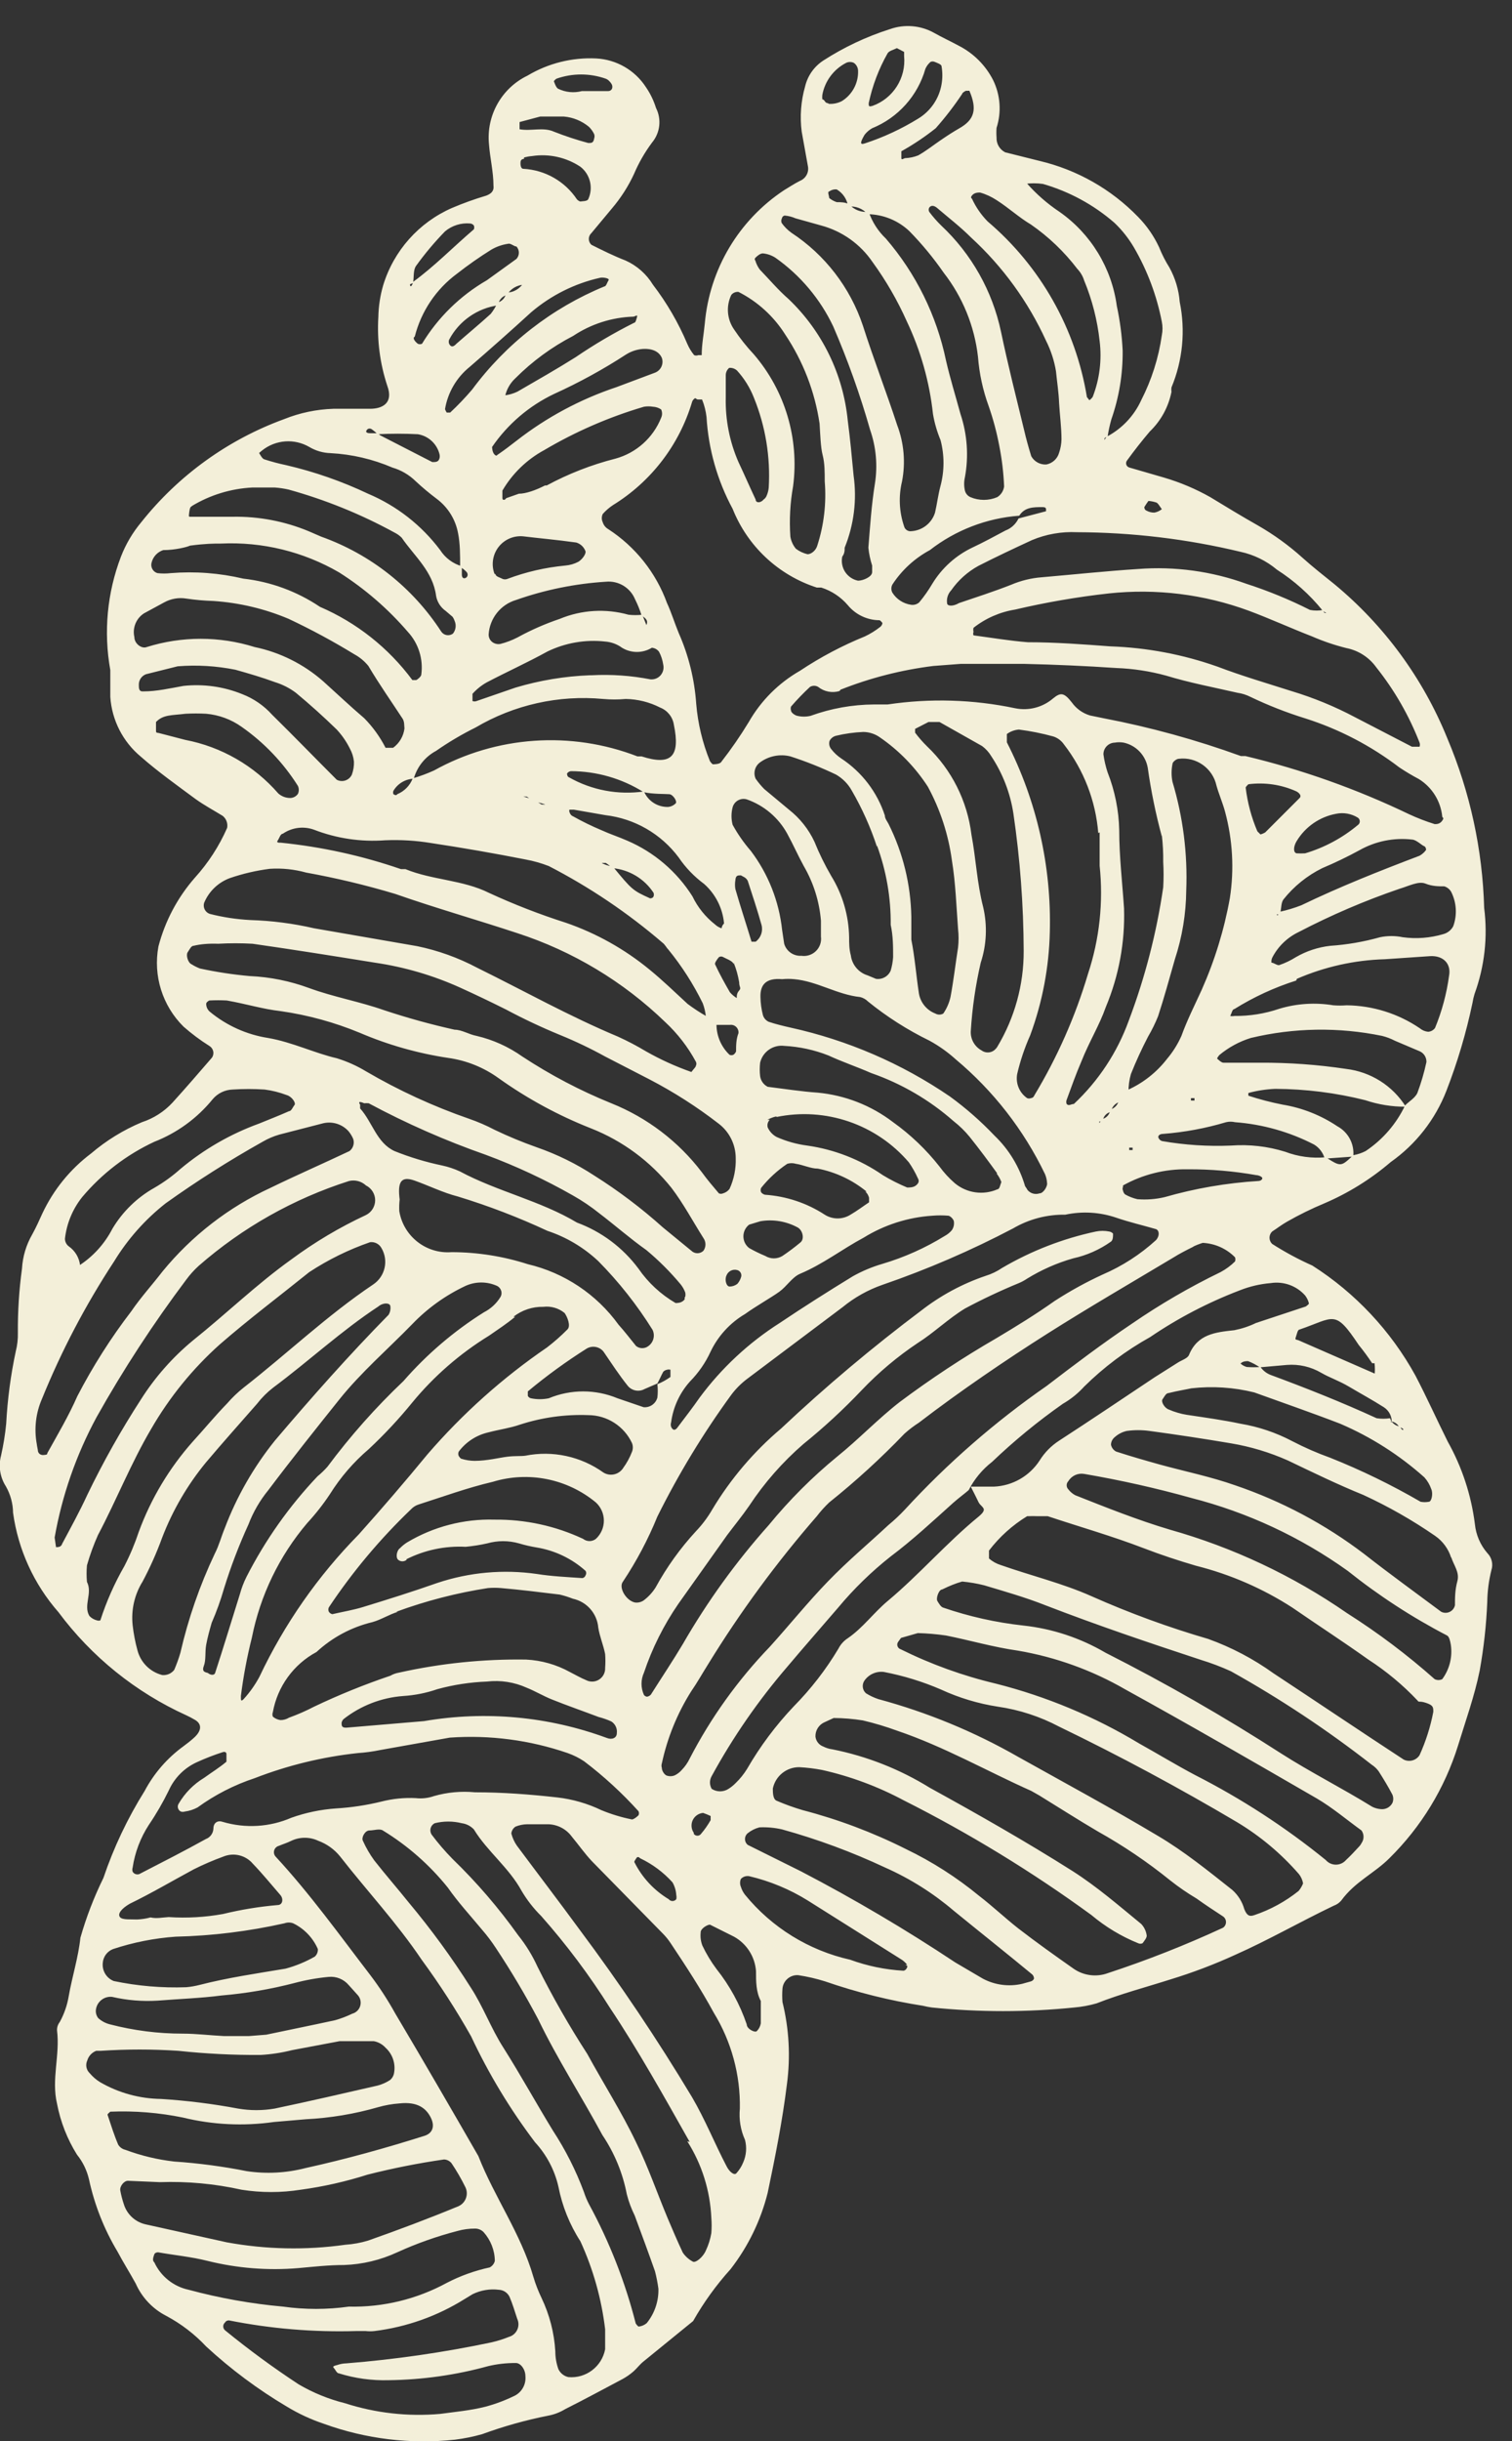 <?xml version="1.0" encoding="UTF-8"?>
<svg width="44px" height="71px" viewBox="0 0 44 71" version="1.1" xmlns="http://www.w3.org/2000/svg" xmlns:xlink="http://www.w3.org/1999/xlink">
    <rect x="0" y="0" width="44" height="71" fill="#333333" stroke="none"/>
    <!-- Generator: Sketch 52.3 (67297) - http://www.bohemiancoding.com/sketch -->
    <title>images/rocket/fuwa</title>
    <desc>Created with Sketch.</desc>
    <g id="Page-1" stroke="none" stroke-width="1" fill="none" fill-rule="evenodd">
        <g id="Desktop" transform="translate(-456, -179)" fill="#F3EFD9" fill-rule="nonzero">
            <g id="sean2" transform="translate(330, 0)">
                <g id="images/rocket/fuwa" transform="translate(125, 179)">
                    <path d="M4.52,16.19 C4.66,15.827 4.86,15.489 5.11,15.19 C6.194,13.826 7.633,12.787 9.27,12.19 C9.726,12.007 10.209,11.906 10.7,11.89 C11.06,11.89 11.42,11.89 11.77,11.89 C12.12,11.89 12.46,11.73 12.27,11.22 C12.057,10.576 11.969,9.897 12.01,9.22 C12.016,8.908 12.063,8.599 12.15,8.3 C12.456,7.294 13.187,6.472 14.15,6.05 C14.476,5.911 14.81,5.791 15.15,5.69 C15.31,5.63 15.38,5.54 15.36,5.4 C15.36,5 15.26,4.6 15.23,4.2 C15.146,3.364 15.594,2.565 16.35,2.2 C16.953,1.84 17.649,1.666 18.35,1.7 C18.94,1.731 19.48,2.043 19.8,2.54 C19.926,2.724 20.024,2.927 20.09,3.14 C20.255,3.466 20.212,3.858 19.98,4.14 C19.767,4.424 19.589,4.733 19.45,5.06 C19.283,5.421 19.067,5.757 18.81,6.06 L18.21,6.78 C18.162,6.824 18.135,6.885 18.135,6.95 C18.135,7.015 18.162,7.076 18.21,7.12 C18.53,7.28 18.85,7.44 19.21,7.58 C19.538,7.729 19.813,7.973 20,8.28 C20.405,8.809 20.741,9.387 21,10 C21.051,10.119 21.118,10.23 21.2,10.33 C21.238,10.346 21.282,10.346 21.32,10.33 C21.32,10.33 21.42,10.33 21.42,10.33 C21.42,10.02 21.48,9.72 21.51,9.41 C21.648,7.832 22.498,6.403 23.82,5.53 C23.97,5.44 24.12,5.34 24.28,5.26 C24.451,5.191 24.548,5.01 24.51,4.83 L24.33,3.83 C24.273,3.388 24.307,2.939 24.43,2.51 C24.504,2.201 24.694,1.933 24.96,1.76 C25.56,1.373 26.209,1.067 26.89,0.85 C27.319,0.696 27.793,0.736 28.19,0.96 C28.42,1.09 28.66,1.2 28.9,1.33 C29.33,1.549 29.681,1.9 29.9,2.33 C30.112,2.763 30.148,3.261 30,3.72 C29.993,3.813 29.993,3.907 30,4 C29.992,4.18 30.09,4.348 30.25,4.43 L31.25,4.68 C32.343,4.938 33.339,5.503 34.12,6.31 C34.372,6.566 34.578,6.864 34.73,7.19 C34.812,7.395 34.912,7.593 35.03,7.78 C35.2,8.088 35.303,8.429 35.33,8.78 C35.502,9.615 35.418,10.483 35.09,11.27 C35.084,11.313 35.084,11.357 35.09,11.4 C35.002,11.839 34.783,12.24 34.46,12.55 C34.233,12.817 34.013,13.097 33.8,13.39 C33.771,13.425 33.762,13.472 33.776,13.515 C33.791,13.557 33.826,13.59 33.87,13.6 L34.87,13.89 C35.34,14.028 35.793,14.219 36.22,14.46 C36.68,14.74 37.14,15.02 37.6,15.28 C38.065,15.546 38.501,15.861 38.9,16.22 C39.2,16.49 39.52,16.74 39.83,16.99 C41.282,18.19 42.413,19.733 43.12,21.48 C43.78,23.042 44.143,24.714 44.19,26.41 C44.298,27.254 44.202,28.111 43.91,28.91 C43.884,28.995 43.864,29.082 43.85,29.17 C43.667,30.043 43.413,30.899 43.09,31.73 C42.765,32.564 42.202,33.284 41.47,33.8 C40.891,34.296 40.241,34.7 39.54,35 C39.17,35.154 38.809,35.331 38.46,35.53 C38.3,35.62 38.16,35.73 38.02,35.82 C37.971,35.867 37.943,35.932 37.943,36 C37.943,36.068 37.971,36.133 38.02,36.18 C38.394,36.419 38.785,36.63 39.19,36.81 C40.442,37.608 41.474,38.709 42.19,40.01 C42.52,40.64 42.81,41.29 43.13,41.93 C43.546,42.672 43.814,43.487 43.92,44.33 C43.951,44.64 44.077,44.934 44.28,45.17 C44.411,45.301 44.458,45.494 44.4,45.67 C44.325,45.971 44.285,46.28 44.28,46.59 C44.253,47.261 44.179,47.929 44.06,48.59 C43.91,49.33 43.65,50.05 43.43,50.77 C43.044,52.011 42.357,53.138 41.43,54.05 C40.99,54.49 40.43,54.73 40.03,55.28 C39.971,55.349 39.895,55.4 39.81,55.43 C38.81,55.91 37.91,56.43 36.94,56.86 C36.333,57.138 35.708,57.375 35.07,57.57 C34.35,57.8 33.62,57.99 32.91,58.27 C32.698,58.331 32.48,58.371 32.26,58.39 C30.884,58.53 29.496,58.53 28.12,58.39 C28.032,58.378 27.946,58.361 27.86,58.34 C26.891,58.189 25.937,57.951 25.01,57.63 C24.755,57.55 24.494,57.49 24.23,57.45 C23.996,57.433 23.791,57.606 23.77,57.84 C23.76,57.97 23.76,58.1 23.77,58.23 C23.963,59.011 24.007,59.822 23.9,60.62 C23.77,61.68 23.56,62.73 23.34,63.78 C23.138,64.587 22.77,65.343 22.26,66 C21.843,66.462 21.477,66.968 21.17,67.51 L19.72,68.69 C19.62,68.77 19.54,68.88 19.44,68.97 C19.339,69.059 19.228,69.136 19.11,69.2 C18.56,69.49 18.01,69.79 17.45,70.07 C17.299,70.162 17.133,70.227 16.96,70.26 C16.304,70.389 15.658,70.57 15.03,70.8 C14.771,70.873 14.507,70.927 14.24,70.96 C12.952,71.098 11.649,70.941 10.43,70.5 C10.053,70.374 9.69,70.206 9.35,70 C8.507,69.501 7.72,68.914 7,68.25 C6.665,67.892 6.273,67.591 5.84,67.36 C5.444,67.158 5.13,66.826 4.95,66.42 C4.78,66.11 4.59,65.81 4.42,65.49 C4.03,64.84 3.75,64.131 3.59,63.39 C3.529,63.127 3.41,62.88 3.24,62.67 C2.957,62.217 2.76,61.715 2.66,61.19 C2.49,60.48 2.75,59.77 2.66,59.06 C2.655,58.97 2.684,58.881 2.74,58.81 C2.868,58.576 2.956,58.323 3,58.06 C3.1,57.49 3.28,56.93 3.34,56.36 C3.511,55.761 3.735,55.179 4.01,54.62 C4.31,53.733 4.713,52.884 5.21,52.09 C5.483,51.576 5.869,51.132 6.34,50.79 C6.448,50.712 6.551,50.629 6.65,50.54 C6.88,50.33 6.88,50.13 6.65,50.01 C6.575,49.966 6.499,49.926 6.42,49.89 C4.946,49.221 3.666,48.188 2.7,46.89 C1.987,46.076 1.528,45.072 1.38,44 C1.377,43.73 1.304,43.465 1.17,43.23 C1.001,42.966 0.95,42.643 1.03,42.34 C1.099,42.033 1.15,41.723 1.18,41.41 C1.218,40.7 1.311,39.995 1.46,39.3 C1.504,39.127 1.524,38.949 1.52,38.77 C1.515,38.145 1.555,37.52 1.64,36.9 C1.66,36.548 1.763,36.205 1.94,35.9 C2.05,35.7 2.14,35.5 2.23,35.3 C2.553,34.609 3.041,34.008 3.65,33.55 C4.093,33.172 4.592,32.865 5.13,32.64 C5.47,32.529 5.777,32.333 6.02,32.07 C6.41,31.64 6.79,31.2 7.17,30.76 C7.206,30.705 7.219,30.637 7.203,30.573 C7.188,30.508 7.147,30.453 7.09,30.42 C6.825,30.254 6.575,30.066 6.34,29.86 C5.726,29.252 5.453,28.38 5.61,27.53 C5.803,26.79 6.166,26.105 6.67,25.53 C7.059,25.1 7.377,24.611 7.61,24.08 C7.635,23.948 7.585,23.813 7.48,23.73 C7.22,23.57 6.94,23.42 6.69,23.24 C6.15,22.84 5.6,22.45 5.1,22.01 C4.577,21.577 4.255,20.948 4.21,20.27 C4.21,20 4.21,19.74 4.21,19.49 C4.01,18.382 4.118,17.241 4.52,16.19 Z M16.82,6 L16.9,6.07 L16.97,6.14 L16.88,6.14 L16.82,6 Z M33.82,31.7 C34.268,31.498 34.659,31.189 34.96,30.8 C35.131,30.598 35.273,30.372 35.38,30.13 C35.55,29.66 35.77,29.23 35.97,28.79 C36.35,27.936 36.625,27.04 36.79,26.12 C36.919,25.283 36.871,24.428 36.65,23.61 C36.58,23.35 36.47,23.1 36.4,22.85 C36.29,22.345 35.813,22.006 35.3,22.07 C35.24,22.07 35.12,22.16 35.12,22.22 C35.085,22.392 35.085,22.568 35.12,22.74 C35.427,23.764 35.562,24.832 35.52,25.9 C35.514,26.58 35.402,27.254 35.19,27.9 C35.03,28.46 34.88,29.01 34.7,29.56 C34.618,29.763 34.521,29.961 34.41,30.15 C34.225,30.505 34.058,30.868 33.91,31.24 C33.862,31.409 33.838,31.584 33.84,31.76 C33.711,31.808 33.614,31.917 33.58,32.05 C33.448,32.091 33.351,32.203 33.33,32.34 C33.195,32.367 33.096,32.483 33.09,32.62 L32.99,32.62 C32.99,32.69 32.99,32.67 33.07,32.55 C33.203,32.52 33.3,32.406 33.31,32.27 C33.442,32.235 33.54,32.125 33.56,31.99 L33.82,31.7 Z M41.5,41.37 C41.507,41.193 41.419,41.026 41.27,40.93 C40.94,40.72 40.59,40.53 40.27,40.34 C39.95,40.15 39.71,40.08 39.45,39.93 C39.148,39.753 38.799,39.672 38.45,39.7 L37.66,39.77 C37.554,39.696 37.44,39.636 37.32,39.59 C37.26,39.59 37.17,39.59 37.1,39.66 C37.152,39.707 37.213,39.741 37.28,39.76 C37.413,39.77 37.547,39.77 37.68,39.76 C37.759,39.872 37.871,39.956 38,40 C39,40.37 40.06,40.79 41.06,41.25 C41.189,41.27 41.321,41.27 41.45,41.25 C41.492,41.38 41.605,41.473 41.74,41.49 C41.757,41.528 41.78,41.561 41.81,41.59 C41.88,41.59 41.81,41.53 41.72,41.51 C41.668,41.412 41.57,41.348 41.46,41.34 L41.5,41.37 Z M15.5,8.88 C14.89,8.963 14.358,9.336 14.07,9.88 C14.055,9.919 14.055,9.961 14.07,10 C14.12,10.1 14.19,10.1 14.28,10 C14.61,9.71 14.95,9.43 15.28,9.13 C15.36,9.029 15.428,8.918 15.48,8.8 C15.615,8.764 15.714,8.649 15.73,8.51 C15.943,8.513 16.139,8.397 16.24,8.21 L16.33,8.21 L16.26,8.28 C16.05,8.285 15.857,8.399 15.75,8.58 C15.621,8.613 15.523,8.719 15.5,8.85 L15.5,8.88 Z M16.76,23.4 C16.76,23.4 16.82,23.4 16.86,23.4 C16.9,23.4 16.64,23.33 16.53,23.31 L16.33,23.17 C16.33,23.17 16.26,23.17 16.23,23.17 L16.55,23.26 C16.616,23.312 16.686,23.359 16.76,23.4 Z M25.35,5.51 C25.272,5.501 25.193,5.523 25.13,5.57 C25.07,5.57 25.13,5.7 25.13,5.76 C25.195,5.813 25.27,5.854 25.35,5.88 C25.47,5.88 25.59,5.88 25.71,5.94 C25.852,6.104 26.065,6.186 26.28,6.16 C26.381,6.457 26.553,6.724 26.78,6.94 C27.655,7.956 28.257,9.177 28.53,10.49 C28.65,11.01 28.8,11.49 28.95,12.04 C29.148,12.633 29.193,13.266 29.08,13.88 C29.05,14.008 29.05,14.142 29.08,14.27 C29.101,14.355 29.16,14.425 29.24,14.46 C29.489,14.566 29.771,14.566 30.02,14.46 C30.13,14.392 30.203,14.278 30.22,14.15 C30.204,13.754 30.157,13.359 30.08,12.97 C30.006,12.576 29.902,12.188 29.77,11.81 C29.602,11.35 29.498,10.869 29.46,10.38 C29.359,9.487 29.013,8.639 28.46,7.93 C28.162,7.499 27.827,7.094 27.46,6.72 C27.132,6.411 26.7,6.236 26.25,6.23 C26.108,6.066 25.895,5.984 25.68,6.01 C25.653,5.801 25.531,5.617 25.35,5.51 Z M22.23,30.68 C22.265,30.695 22.305,30.695 22.34,30.68 C22.377,30.656 22.405,30.621 22.42,30.58 C22.42,30.41 22.42,30.23 22.49,30.05 C22.497,29.983 22.472,29.916 22.423,29.869 C22.375,29.822 22.307,29.8 22.24,29.81 C22.1,29.81 21.97,29.81 21.84,29.81 L21.54,29.56 C21.527,29.43 21.496,29.302 21.45,29.18 C21.177,28.624 20.842,28.1 20.45,27.62 C20.39,27.56 20.35,27.47 20.28,27.42 C19.267,26.55 18.156,25.802 16.97,25.19 C16.753,25.106 16.529,25.042 16.3,25 C15.387,24.82 14.467,24.66 13.54,24.52 C13.101,24.448 12.655,24.421 12.21,24.44 C11.502,24.493 10.791,24.387 10.13,24.13 C9.828,24.024 9.494,24.068 9.23,24.25 C9.16,24.25 9.13,24.38 9.08,24.45 C9.03,24.52 9.14,24.51 9.17,24.51 C10.362,24.631 11.537,24.889 12.67,25.28 L12.8,25.28 C13.58,25.6 14.47,25.59 15.23,25.97 C15.958,26.306 16.706,26.596 17.47,26.84 C18.354,27.145 19.177,27.606 19.9,28.2 C20.28,28.51 20.63,28.85 21.01,29.2 C21.186,29.331 21.369,29.452 21.56,29.56 L21.85,29.81 C21.854,30.139 21.991,30.453 22.23,30.68 Z M19.92,26.13 C19.92,26.13 20,26.13 20.02,26.07 C20.04,26.01 20.02,25.99 20.02,25.97 C19.752,25.559 19.309,25.293 18.82,25.25 C18.761,25.195 18.698,25.144 18.63,25.1 C18.63,25.1 18.56,25.1 18.52,25.1 C18.48,25.1 18.72,25.2 18.83,25.2 C19.39,25.88 19.41,25.9 19.92,26.13 Z M17.61,22.43 C17.565,22.437 17.525,22.462 17.5,22.5 C17.5,22.5 17.5,22.59 17.56,22.61 C18.221,22.984 18.988,23.128 19.74,23.02 C19.86,23.303 20.143,23.482 20.45,23.47 C20.529,23.462 20.603,23.426 20.66,23.37 C20.72,23.32 20.59,23.11 20.48,23.1 C20.37,23.09 19.98,23.1 19.73,23.04 C19.094,22.642 18.36,22.431 17.61,22.43 Z M12.08,12.67 L13.58,13.44 C13.68,13.44 13.76,13.44 13.79,13.33 C13.8,13.291 13.8,13.249 13.79,13.21 C13.714,12.908 13.467,12.68 13.16,12.63 C12.77,12.61 12.38,12.61 11.99,12.63 C11.935,12.575 11.874,12.524 11.81,12.48 C11.776,12.46 11.734,12.46 11.7,12.48 C11.62,12.55 11.65,12.6 11.77,12.6 L12,12.6 C12,12.6 12.05,12.66 12.08,12.67 Z M12.93,8.27 C12.93,8.36 12.99,8.34 13.02,8.2 C13.65,7.74 14.17,7.2 14.79,6.67 C14.804,6.635 14.804,6.595 14.79,6.56 C14.764,6.525 14.724,6.503 14.68,6.5 C14.416,6.477 14.153,6.56 13.95,6.73 C13.646,7.042 13.365,7.376 13.11,7.73 C13.02,7.85 13.05,8.06 13.02,8.23 L12.93,8.27 Z M40.93,39.65 C40.809,39.467 40.679,39.29 40.54,39.12 C39.84,38.07 39.84,38.32 38.82,38.67 C38.76,38.67 38.74,38.81 38.71,38.89 C38.68,38.97 38.71,38.96 38.78,38.98 L41.07,39.98 L41.07,40.07 L41,40.01 C41.014,39.89 41.014,39.77 41,39.65 L40.93,39.65 Z M15.6,11.56 L15.68,11.5 C15.812,11.485 15.94,11.448 16.06,11.39 C16.63,11.06 17.21,10.73 17.75,10.39 C18.294,10.019 18.862,9.685 19.45,9.39 C19.5,9.39 19.52,9.28 19.54,9.21 C19.56,9.14 19.47,9.21 19.43,9.21 C18.806,9.23 18.2,9.424 17.68,9.77 C17.06,10.091 16.493,10.506 16,11 C15.836,11.15 15.727,11.351 15.69,11.57 L15.6,11.56 Z M39.24,33.29 C38.525,32.921 37.742,32.7 36.94,32.64 C36.854,32.62 36.766,32.62 36.68,32.64 C36.084,32.818 35.47,32.932 34.85,32.98 C34.73,32.98 34.68,33.05 34.72,33.11 C34.741,33.149 34.777,33.178 34.82,33.19 C35.48,33.304 36.151,33.348 36.82,33.32 C37.353,33.28 37.889,33.341 38.4,33.5 C38.776,33.643 39.18,33.697 39.58,33.66 C40.02,33.94 40.02,33.94 40.38,33.6 C40.505,33.578 40.627,33.538 40.74,33.48 C41.237,33.149 41.634,32.689 41.89,32.15 C42.01,32.03 42.19,31.93 42.25,31.78 C42.358,31.49 42.445,31.192 42.51,30.89 C42.514,30.758 42.44,30.636 42.32,30.58 L41.59,30.27 C41.473,30.209 41.348,30.162 41.22,30.13 C39.958,29.87 38.654,29.89 37.4,30.19 C37.063,30.294 36.751,30.464 36.48,30.69 C36.48,30.69 36.41,30.78 36.42,30.79 C36.43,30.8 36.54,30.91 36.6,30.91 L37.66,30.91 C38.5,30.905 39.339,30.965 40.17,31.09 C40.887,31.174 41.527,31.578 41.91,32.19 C41.509,32.192 41.11,32.128 40.73,32 C39.873,31.785 38.993,31.674 38.11,31.67 C37.846,31.681 37.585,31.721 37.33,31.79 C37.326,31.816 37.326,31.844 37.33,31.87 C37.658,31.977 37.992,32.064 38.33,32.13 C38.899,32.224 39.441,32.439 39.92,32.76 C40.238,32.933 40.42,33.28 40.38,33.64 L39.55,33.7 C39.502,33.529 39.392,33.382 39.24,33.29 Z M31.44,14.87 C31.44,14.87 31.44,14.87 31.44,14.81 C31.44,14.75 31.37,14.75 31.33,14.75 C31.07,14.75 30.82,14.75 30.66,15 C29.714,15.07 28.809,15.418 28.06,16 C27.619,16.237 27.244,16.581 26.97,17 C26.929,17.075 26.929,17.165 26.97,17.24 C27.09,17.43 27.288,17.558 27.51,17.59 C27.596,17.604 27.685,17.578 27.75,17.52 C27.891,17.351 28.018,17.17 28.13,16.98 C28.411,16.518 28.821,16.15 29.31,15.92 C29.63,15.77 29.94,15.6 30.26,15.43 C30.427,15.367 30.563,15.241 30.64,15.08 L31.44,14.87 Z M20.51,40.05 C20.51,40.05 20.51,39.92 20.51,39.84 C20.477,39.831 20.443,39.831 20.41,39.84 C20.368,39.848 20.329,39.869 20.3,39.9 C20.24,40.01 20.19,40.13 20.13,40.24 L19.76,40.4 C19.596,40.492 19.39,40.454 19.27,40.31 C19.02,40 18.8,39.66 18.56,39.31 C18.443,39.168 18.241,39.13 18.08,39.22 C17.48,39.598 16.905,40.016 16.36,40.47 C16.36,40.47 16.36,40.56 16.36,40.6 C16.378,40.636 16.411,40.662 16.45,40.67 C16.621,40.706 16.799,40.706 16.97,40.67 C17.61,40.404 18.33,40.404 18.97,40.67 L19.73,40.93 C19.914,40.946 20.082,40.828 20.13,40.65 C20.145,40.52 20.145,40.39 20.13,40.26 C20.265,40.206 20.392,40.135 20.51,40.05 Z M38.16,26.59 C38.16,26.67 38.22,26.59 38.24,26.52 C38.455,26.473 38.665,26.41 38.87,26.33 C39.99,25.79 41.15,25.33 42.31,24.89 C42.385,24.848 42.45,24.79 42.5,24.72 C42.5,24.72 42.5,24.63 42.44,24.61 C42.38,24.59 42.22,24.43 42.1,24.42 C41.567,24.357 41.027,24.466 40.56,24.73 C40.209,24.921 39.848,25.095 39.48,25.25 C39.041,25.466 38.655,25.777 38.35,26.16 C38.28,26.25 38.29,26.41 38.26,26.53 C38.23,26.65 38.16,26.58 38.16,26.59 Z M19.48,17.43 C19.34,17.091 18.995,16.884 18.63,16.92 C17.74,16.976 16.861,17.154 16.02,17.45 C15.57,17.583 15.251,17.982 15.22,18.45 C15.217,18.535 15.254,18.617 15.32,18.67 C15.388,18.724 15.475,18.745 15.56,18.73 C15.733,18.686 15.901,18.622 16.06,18.54 C16.453,18.324 16.865,18.144 17.29,18 C17.924,17.737 18.629,17.695 19.29,17.88 C19.423,17.895 19.557,17.895 19.69,17.88 L19.81,18.18 C19.88,18.03 19.76,17.97 19.67,17.9 C19.62,17.738 19.556,17.581 19.48,17.43 Z M14.33,15.51 C14.257,15.11 14.035,14.753 13.71,14.51 C13.498,14.351 13.294,14.181 13.1,14 C12.91,13.813 12.676,13.675 12.42,13.6 C11.849,13.355 11.24,13.213 10.62,13.18 C10.401,13.174 10.188,13.112 10,13 C9.566,12.749 9.023,12.788 8.63,13.1 C8.63,13.1 8.53,13.18 8.54,13.18 C8.55,13.18 8.62,13.34 8.69,13.36 C8.9,13.428 9.114,13.485 9.33,13.53 C10.151,13.721 10.949,13.999 11.71,14.36 C12.543,14.711 13.267,15.277 13.81,16 C13.956,16.228 14.18,16.395 14.44,16.47 L14.44,16.72 C14.44,16.72 14.44,16.82 14.51,16.82 C14.58,16.82 14.65,16.73 14.58,16.64 C14.525,16.58 14.461,16.529 14.39,16.49 C14.39,16.13 14.39,15.81 14.33,15.51 Z M31.83,6.16 C32.745,6.8 33.35,7.794 33.5,8.9 C33.592,9.328 33.649,9.763 33.67,10.2 C33.677,10.881 33.565,11.558 33.34,12.2 C33.293,12.368 33.256,12.538 33.23,12.71 C33.23,12.71 33.14,12.71 33.14,12.77 C33.14,12.83 33.14,12.77 33.21,12.7 C33.651,12.467 34.003,12.094 34.21,11.64 C34.513,11.048 34.716,10.409 34.81,9.75 C34.836,9.621 34.836,9.489 34.81,9.36 C34.663,8.6 34.389,7.869 34,7.2 C33.845,6.935 33.653,6.692 33.43,6.48 C32.827,5.956 32.117,5.571 31.35,5.35 C31.174,5.325 30.996,5.325 30.82,5.35 L30.82,5.27 L30.88,5.33 C31.159,5.647 31.479,5.926 31.83,6.16 Z M12.45,23 C12.435,23.032 12.435,23.068 12.45,23.1 C12.45,23.1 12.53,23.16 12.56,23.1 C12.767,23.015 12.93,22.849 13.01,22.64 C13.222,22.578 13.429,22.501 13.63,22.41 C15.445,21.402 17.613,21.252 19.55,22 L19.67,22 C20.54,22.28 20.8,22 20.61,21.08 C20.576,20.854 20.423,20.663 20.21,20.58 C19.9,20.421 19.558,20.336 19.21,20.33 C18.99,20.35 18.77,20.35 18.55,20.33 C17.257,20.209 15.958,20.5 14.84,21.16 C14.44,21.358 14.056,21.585 13.69,21.84 C13.372,22.01 13.137,22.303 13.04,22.65 C12.796,22.658 12.574,22.79 12.45,23 Z M3.2,36.9 L3.27,36.83 C3.695,36.563 4.04,36.186 4.27,35.74 C4.566,35.244 4.986,34.833 5.49,34.55 C5.761,34.393 6.016,34.209 6.25,34 C6.93,33.43 7.705,32.983 8.54,32.68 C8.83,32.56 9.12,32.45 9.41,32.32 C9.48,32.32 9.52,32.2 9.57,32.14 C9.62,32.08 9.49,31.89 9.34,31.85 C9.134,31.772 8.919,31.718 8.7,31.69 C8.39,31.67 8.08,31.67 7.77,31.69 C7.546,31.697 7.335,31.799 7.19,31.97 C6.74,32.524 6.154,32.951 5.49,33.21 C4.681,33.587 3.964,34.137 3.39,34.82 C3.113,35.168 2.939,35.588 2.89,36.03 C2.891,36.116 2.931,36.198 3,36.25 C3.184,36.378 3.304,36.578 3.33,36.8 L3.2,36.9 Z M28.74,43.71 C28.15,44.24 27.56,44.79 26.92,45.27 C26.36,45.712 25.847,46.211 25.39,46.76 C24.9,47.33 24.39,47.91 23.91,48.48 C23.067,49.46 22.329,50.526 21.71,51.66 C21.644,51.774 21.644,51.916 21.71,52.03 C21.859,52.127 22.051,52.127 22.2,52.03 C22.277,51.982 22.347,51.925 22.41,51.86 C22.537,51.738 22.647,51.6 22.74,51.45 C23.12,50.792 23.577,50.181 24.1,49.63 C24.599,49.124 25.036,48.56 25.4,47.95 C25.462,47.828 25.555,47.725 25.67,47.65 C26.11,47.35 26.43,46.9 26.84,46.56 C27.76,45.79 28.55,44.87 29.48,44.11 C29.54,44.06 29.63,43.98 29.63,43.91 C29.63,43.84 29.52,43.78 29.48,43.7 C29.44,43.62 29.33,43.39 29.25,43.24 C29.47,43.24 29.7,43.24 29.92,43.24 C30.466,43.218 30.966,42.93 31.26,42.47 C31.401,42.246 31.589,42.055 31.81,41.91 C32.75,41.3 33.67,40.68 34.6,40.06 L35.28,39.63 C35.39,39.56 35.56,39.51 35.6,39.41 C35.85,38.8 36.37,38.75 36.92,38.69 C37.138,38.647 37.35,38.577 37.55,38.48 L39,38 C39,38 39.1,37.93 39.09,37.91 C39.07,37.826 39.032,37.748 38.98,37.68 C38.73,37.398 38.353,37.262 37.98,37.32 C37.671,37.345 37.368,37.416 37.08,37.53 C36.16,37.881 35.284,38.337 34.47,38.89 C33.768,39.281 33.122,39.765 32.55,40.33 C32.371,40.528 32.162,40.697 31.93,40.83 C31.202,41.341 30.513,41.906 29.87,42.52 C29.586,42.74 29.354,43.02 29.19,43.34 C29.09,43.43 28.91,43.56 28.74,43.71 Z M38.16,16.57 C37.854,16.313 37.49,16.134 37.1,16.05 C35.541,15.676 33.943,15.485 32.34,15.48 C31.892,15.458 31.444,15.536 31.03,15.71 C30.51,15.95 29.98,16.2 29.47,16.46 C29.156,16.633 28.885,16.876 28.68,17.17 C28.586,17.269 28.542,17.405 28.56,17.54 C28.56,17.63 28.72,17.65 28.91,17.54 C29.41,17.37 29.91,17.21 30.42,17.01 C30.706,16.888 31.01,16.813 31.32,16.79 C32.25,16.71 33.18,16.61 34.12,16.55 C35.189,16.468 36.262,16.615 37.27,16.98 C37.905,17.185 38.524,17.439 39.12,17.74 C39.249,17.766 39.381,17.766 39.51,17.74 C39.51,17.74 39.51,17.83 39.57,17.83 C39.63,17.83 39.57,17.83 39.49,17.76 C39.114,17.294 38.664,16.893 38.16,16.57 Z M30.48,35.73 C29.257,36.372 27.986,36.921 26.68,37.37 C26.258,37.517 25.865,37.737 25.52,38.02 L22.75,40.1 C22.572,40.233 22.413,40.392 22.28,40.57 C21.465,41.687 20.746,42.872 20.13,44.11 C19.861,44.772 19.526,45.405 19.13,46 C18.99,46.17 19.22,46.56 19.48,46.61 C19.568,46.621 19.657,46.6 19.73,46.55 C19.869,46.446 19.988,46.317 20.08,46.17 C20.402,45.581 20.795,45.034 21.25,44.54 C21.435,44.347 21.596,44.132 21.73,43.9 C22.263,43.012 22.939,42.218 23.73,41.55 C25.028,40.328 26.394,39.18 27.82,38.11 C28.38,37.676 29.009,37.338 29.68,37.11 C29.851,37.058 30.013,36.98 30.16,36.88 C31.007,36.383 31.929,36.025 32.89,35.82 C33.019,35.794 33.151,35.794 33.28,35.82 C33.322,35.827 33.361,35.848 33.39,35.88 C33.39,35.97 33.39,36.08 33.32,36.12 C32.992,36.351 32.622,36.514 32.23,36.6 C31.758,36.734 31.308,36.933 30.89,37.19 C30.814,37.241 30.734,37.285 30.65,37.32 C30.115,37.54 29.591,37.787 29.08,38.06 C28.59,38.36 28.17,38.77 27.71,39.06 C27.118,39.455 26.571,39.915 26.08,40.43 C25.549,40.99 24.981,41.515 24.38,42 C23.773,42.525 23.242,43.13 22.8,43.8 C22.6,44.09 22.37,44.37 22.16,44.65 L20.74,46.65 C20.315,47.267 19.978,47.94 19.74,48.65 C19.645,48.856 19.645,49.094 19.74,49.3 C19.762,49.328 19.794,49.346 19.83,49.35 C19.872,49.342 19.911,49.321 19.94,49.29 C20.25,48.8 20.59,48.29 20.87,47.82 C21.582,46.584 22.42,45.424 23.37,44.36 C23.969,43.629 24.639,42.959 25.37,42.36 C25.99,41.86 26.55,41.27 27.18,40.78 C28.083,40.105 29.024,39.484 30,38.92 C30.57,38.58 31.14,38.23 31.69,37.84 C32.138,37.55 32.605,37.293 33.09,37.07 C33.659,36.825 34.183,36.487 34.64,36.07 C34.75,35.95 34.74,35.79 34.64,35.75 C34.26,35.64 33.87,35.55 33.49,35.42 C33.011,35.255 32.496,35.224 32,35.33 C31.466,35.322 30.941,35.46 30.48,35.73 Z M25,50.09 C24.832,50.16 24.724,50.328 24.73,50.51 C24.745,50.643 24.834,50.755 24.96,50.8 C25.041,50.841 25.129,50.869 25.22,50.88 C26.226,51.08 27.188,51.46 28.06,52 C29.46,52.77 30.85,53.56 32.21,54.42 C32.93,54.88 33.55,55.42 34.21,55.96 C34.298,56.053 34.354,56.172 34.37,56.3 C34.37,56.37 34.3,56.45 34.25,56.52 C34.209,56.54 34.161,56.54 34.12,56.52 C33.626,56.32 33.168,56.043 32.76,55.7 C31.031,54.439 29.201,53.322 27.29,52.36 C26.543,51.961 25.746,51.665 24.92,51.48 C24.702,51.439 24.482,51.412 24.26,51.4 C23.888,51.397 23.566,51.656 23.49,52.02 C23.49,52.14 23.49,52.34 23.61,52.38 C23.854,52.485 24.105,52.575 24.36,52.65 C25.397,52.92 26.403,53.299 27.36,53.78 C28.122,54.146 28.837,54.603 29.49,55.14 C29.88,55.44 30.24,55.78 30.62,56.08 C31.15,56.49 31.7,56.88 32.24,57.26 C32.532,57.464 32.905,57.513 33.24,57.39 C34.381,57.015 35.5,56.574 36.59,56.07 C36.644,56.033 36.677,55.971 36.677,55.905 C36.677,55.839 36.644,55.777 36.59,55.74 C36.33,55.57 36.07,55.4 35.82,55.22 C35.552,55.061 35.295,54.884 35.05,54.69 C34.392,54.158 33.689,53.683 32.95,53.27 C32.37,52.93 31.81,52.57 31.24,52.22 L31.01,52.09 C29.71,51.51 28.47,50.8 27.11,50.34 C26.783,50.22 26.449,50.12 26.11,50.04 C25.829,49.995 25.545,49.971 25.26,49.97 L25,50.09 Z M21.22,11.59 C21.181,11.611 21.152,11.647 21.14,11.69 C20.768,12.939 19.949,14.007 18.84,14.69 C18.729,14.763 18.628,14.851 18.54,14.95 C18.504,15.026 18.504,15.114 18.54,15.19 C18.566,15.274 18.623,15.346 18.7,15.39 C19.489,15.902 20.089,16.656 20.41,17.54 C20.54,17.82 20.63,18.12 20.75,18.41 C21.039,19.062 21.211,19.759 21.26,20.47 C21.308,21.044 21.443,21.607 21.66,22.14 C21.66,22.14 21.72,22.23 21.75,22.23 C21.78,22.23 21.95,22.23 21.99,22.16 C22.279,21.789 22.546,21.402 22.79,21 C23.145,20.379 23.659,19.865 24.28,19.51 C24.875,19.114 25.508,18.779 26.17,18.51 C26.33,18.434 26.481,18.34 26.62,18.23 C26.653,18.202 26.675,18.163 26.68,18.12 C26.68,18.12 26.62,18.04 26.59,18.04 C26.233,18.037 25.896,17.876 25.67,17.6 C25.466,17.362 25.199,17.185 24.9,17.09 L24.77,17.09 C23.653,16.73 22.755,15.89 22.32,14.8 C21.875,13.976 21.616,13.065 21.56,12.13 C21.54,11.955 21.497,11.783 21.43,11.62 C21.43,11.62 21.35,11.62 21.31,11.62 C21.27,11.62 21.23,11.56 21.21,11.59 L21.22,11.59 Z M35.73,36.26 C35.53,36.36 35.33,36.46 35.14,36.58 C33.92,37.31 32.68,38.03 31.48,38.79 C30.28,39.55 28.94,40.46 27.74,41.38 C27.592,41.475 27.451,41.582 27.32,41.7 C26.635,42.414 25.903,43.082 25.13,43.7 C25,43.824 24.879,43.957 24.77,44.1 C23.6,45.444 22.543,46.882 21.61,48.4 C21.44,48.67 21.29,48.94 21.11,49.2 C20.707,49.842 20.419,50.549 20.26,51.29 C20.246,51.332 20.246,51.378 20.26,51.42 C20.26,51.5 20.32,51.6 20.39,51.64 C20.467,51.67 20.553,51.67 20.63,51.64 C20.71,51.602 20.782,51.547 20.84,51.48 C20.934,51.383 21.012,51.272 21.07,51.15 C21.686,49.96 22.471,48.865 23.4,47.9 C23.97,47.27 24.5,46.61 25.09,46 C25.68,45.39 26.26,44.91 26.85,44.36 C27.02,44.22 27.18,44.07 27.33,43.91 C28.57,42.561 29.955,41.354 31.46,40.31 C32.27,39.69 33.09,39.07 33.94,38.5 C34.761,37.935 35.623,37.434 36.52,37 C36.674,36.917 36.816,36.813 36.94,36.69 C36.954,36.651 36.954,36.609 36.94,36.57 C36.691,36.317 36.355,36.167 36,36.15 C35.904,36.18 35.81,36.216 35.72,36.26 L35.73,36.26 Z M17.89,65.19 C17.577,64.706 17.36,64.166 17.25,63.6 C17.14,63.118 16.905,62.673 16.57,62.31 C15.844,61.351 15.22,60.319 14.71,59.23 C14.275,58.459 13.794,57.714 13.27,57 C12.55,55.93 11.68,55 10.9,54 C10.733,53.791 10.511,53.632 10.26,53.54 C10.013,53.424 9.727,53.424 9.48,53.54 C9.36,53.6 9.23,53.64 9.11,53.69 C9.047,53.708 8.997,53.757 8.979,53.82 C8.96,53.883 8.976,53.951 9.02,54 C10.02,55.08 10.88,56.28 11.77,57.44 C12.04,57.795 12.284,58.17 12.5,58.56 C13.32,59.94 14.12,61.32 14.92,62.71 C15.39,63.91 16.16,64.97 16.52,66.22 C16.583,66.433 16.664,66.64 16.76,66.84 C16.992,67.326 17.128,67.852 17.16,68.39 C17.16,68.567 17.19,68.743 17.25,68.91 C17.306,69.027 17.413,69.112 17.54,69.14 C18.052,69.185 18.514,68.835 18.61,68.33 C18.61,68.15 18.61,67.97 18.61,67.75 C18.505,66.864 18.262,66.001 17.89,65.19 Z M30.89,44.1 C30.461,44.362 30.085,44.701 29.78,45.1 C29.78,45.1 29.78,45.28 29.78,45.33 C29.879,45.416 29.995,45.481 30.12,45.52 C31,45.83 31.92,46.05 32.77,46.43 C33.871,46.919 35.004,47.333 36.16,47.67 C36.837,47.914 37.476,48.25 38.06,48.67 C39.32,49.5 40.58,50.35 41.85,51.18 C42.014,51.259 42.212,51.204 42.31,51.05 C42.493,50.647 42.627,50.224 42.71,49.79 C42.71,49.66 42.71,49.6 42.5,49.53 C42.29,49.46 42.3,49.53 42.25,49.46 C41.823,49.008 41.342,48.608 40.82,48.27 C40.09,47.75 39.35,47.27 38.61,46.76 C37.747,46.202 36.797,45.79 35.8,45.54 C35.29,45.39 34.8,45.23 34.28,45.03 C33.37,44.68 32.42,44.41 31.49,44.1 L31.2,44.1 C31.107,44.096 31.013,44.096 30.92,44.1 L30.89,44.1 Z M25.43,20.1 C25.216,20.164 24.984,20.119 24.81,19.98 C24.736,19.935 24.644,19.935 24.57,19.98 C24.377,20.16 24.193,20.35 24.02,20.55 C24.006,20.589 24.006,20.631 24.02,20.67 C24.02,20.73 24.14,20.81 24.2,20.82 C24.328,20.851 24.462,20.851 24.59,20.82 C25.18,20.606 25.802,20.494 26.43,20.49 L26.83,20.49 C28.063,20.306 29.32,20.343 30.54,20.6 C30.935,20.681 31.345,20.574 31.65,20.31 C31.87,20.13 31.97,20.15 32.19,20.43 C32.319,20.612 32.506,20.746 32.72,20.81 L33.11,20.89 C34.47,21.15 35.808,21.518 37.11,21.99 L37.24,21.99 C38.882,22.382 40.478,22.949 42,23.68 C42.243,23.793 42.494,23.89 42.75,23.97 C42.81,23.97 42.9,23.97 42.97,23.87 C43.04,23.77 42.97,23.79 42.97,23.75 C42.925,23.301 42.674,22.898 42.29,22.66 C42.094,22.556 41.904,22.443 41.72,22.32 C40.901,21.694 39.981,21.214 39,20.9 C38.449,20.73 37.91,20.519 37.39,20.27 C37.271,20.209 37.142,20.169 37.01,20.15 C36.31,19.99 35.62,19.86 34.93,19.65 C34.46,19.522 33.977,19.448 33.49,19.43 C32.597,19.37 31.707,19.33 30.82,19.31 C30.2,19.31 29.58,19.31 28.95,19.31 L28.16,19.37 C27.234,19.485 26.327,19.716 25.46,20.06 L25.43,20.1 Z M12.07,50.9 C11.852,50.945 11.632,50.975 11.41,50.99 C10.382,51.101 9.374,51.346 8.41,51.72 C7.816,51.916 7.256,52.203 6.75,52.57 C6.635,52.632 6.51,52.673 6.38,52.69 C6.341,52.703 6.299,52.703 6.26,52.69 C6.22,52.669 6.19,52.632 6.179,52.588 C6.167,52.544 6.175,52.498 6.2,52.46 C6.38,52.152 6.634,51.894 6.94,51.71 C7.16,51.55 7.39,51.41 7.59,51.24 C7.59,51.24 7.59,51.09 7.59,51.02 C7.59,50.95 7.52,50.95 7.49,50.96 C7.235,51.042 6.984,51.139 6.74,51.25 C6.37,51.415 6.075,51.71 5.91,52.08 C5.74,52.427 5.547,52.761 5.33,53.08 C5.087,53.455 4.926,53.878 4.86,54.32 C4.847,54.359 4.847,54.401 4.86,54.44 C4.883,54.479 4.92,54.506 4.964,54.515 C5.008,54.525 5.053,54.516 5.09,54.49 C5.73,54.16 6.36,53.84 6.99,53.49 C7.116,53.443 7.203,53.325 7.21,53.19 C7.21,53.01 7.34,52.94 7.48,52.99 C8.14,53.186 8.848,53.144 9.48,52.87 C9.899,52.721 10.336,52.63 10.78,52.6 C11.225,52.573 11.667,52.506 12.1,52.4 C12.426,52.317 12.764,52.283 13.1,52.3 C13.279,52.32 13.46,52.3 13.63,52.24 C14.016,52.129 14.42,52.092 14.82,52.13 C15.62,52.13 16.42,52.19 17.22,52.28 C17.664,52.331 18.097,52.456 18.5,52.65 C18.787,52.768 19.085,52.859 19.39,52.92 C19.44,52.92 19.53,52.85 19.58,52.8 C19.6,52.762 19.6,52.718 19.58,52.68 C19.1,52.149 18.571,51.663 18,51.23 C17.851,51.13 17.689,51.05 17.52,50.99 C16.419,50.611 15.252,50.458 14.09,50.54 L12.07,50.9 Z M30.54,17.73 C30.098,17.801 29.682,17.983 29.33,18.26 C29.32,18.299 29.32,18.341 29.33,18.38 C29.317,18.412 29.317,18.448 29.33,18.48 C29.86,18.55 30.39,18.64 30.91,18.68 C31.71,18.68 32.51,18.74 33.31,18.8 C34.374,18.836 35.426,19.035 36.43,19.39 C37.14,19.66 37.86,19.87 38.58,20.1 C39.22,20.293 39.84,20.547 40.43,20.86 L42.09,21.72 C42.18,21.72 42.26,21.72 42.31,21.72 C42.324,21.681 42.324,21.639 42.31,21.6 C42.003,20.811 41.578,20.072 41.05,19.41 C40.842,19.119 40.531,18.919 40.18,18.85 C39.838,18.765 39.503,18.651 39.18,18.51 C38.56,18.27 37.95,17.99 37.33,17.76 C36.033,17.284 34.644,17.113 33.27,17.26 C32.351,17.362 31.44,17.519 30.54,17.73 Z M21.25,31 C21.27,30.962 21.27,30.918 21.25,30.88 C21.018,30.451 20.717,30.062 20.36,29.73 C19.139,28.549 17.665,27.664 16.05,27.14 C14.87,26.75 13.67,26.41 12.5,26 C11.649,25.745 10.784,25.538 9.91,25.38 C9.565,25.284 9.207,25.247 8.85,25.27 C8.455,25.321 8.067,25.411 7.69,25.54 C7.351,25.665 7.079,25.926 6.94,26.26 C6.9,26.392 6.97,26.533 7.1,26.58 C7.486,26.679 7.882,26.739 8.28,26.76 C8.906,26.779 9.529,26.859 10.14,27 L13.14,27.52 C13.75,27.646 14.34,27.858 14.89,28.15 C16.25,28.82 17.57,29.56 18.98,30.15 C19.261,30.277 19.535,30.421 19.8,30.58 C20.221,30.819 20.663,31.02 21.12,31.18 C21.2,31.07 21.24,31.05 21.25,31 Z M6.63,27.51 C6.56,27.51 6.51,27.63 6.46,27.7 C6.41,27.77 6.46,28 6.58,28.05 C6.656,28.098 6.736,28.138 6.82,28.17 C7.298,28.273 7.783,28.347 8.27,28.39 C8.861,28.416 9.445,28.535 10,28.74 C10.71,29 11.46,29.13 12.17,29.38 C12.847,29.605 13.534,29.795 14.23,29.95 C14.44,29.95 14.65,30.09 14.87,30.13 C15.348,30.242 15.799,30.446 16.2,30.73 C17.017,31.267 17.884,31.723 18.79,32.09 C19.831,32.507 20.74,33.198 21.42,34.09 C21.58,34.31 21.75,34.51 21.92,34.71 C21.958,34.727 22.002,34.727 22.04,34.71 C22.116,34.689 22.183,34.643 22.23,34.58 C22.359,34.298 22.421,33.99 22.41,33.68 C22.408,33.287 22.224,32.917 21.91,32.68 C21.283,32.195 20.613,31.766 19.91,31.4 L18.61,30.73 C18.183,30.494 17.742,30.284 17.29,30.1 C16.755,29.88 16.231,29.633 15.72,29.36 C15.28,29.14 14.84,28.93 14.4,28.73 C13.608,28.371 12.77,28.126 11.91,28 C10.73,27.81 9.54,27.62 8.35,27.45 C8.017,27.431 7.683,27.431 7.35,27.45 C7.07,27.44 6.84,27.46 6.63,27.51 Z M20.06,66.06 C19.87,65.52 19.67,64.98 19.47,64.44 C19.372,64.242 19.294,64.034 19.24,63.82 C19.122,63.205 18.88,62.62 18.53,62.1 C17.92,60.97 17.22,59.89 16.66,58.73 C16.285,58.02 15.874,57.329 15.43,56.66 C15.309,56.475 15.175,56.297 15.03,56.13 C14.69,55.72 14.33,55.33 14.03,54.9 C13.501,54.242 12.861,53.68 12.14,53.24 C12.05,53.18 11.88,53.24 11.75,53.24 C11.62,53.24 11.51,53.45 11.56,53.54 C11.65,53.741 11.761,53.932 11.89,54.11 C12.22,54.53 12.57,54.93 12.89,55.33 C13.548,56.116 14.152,56.944 14.7,57.81 C15.06,58.36 15.29,59 15.65,59.56 C16.15,60.35 16.6,61.17 17.09,61.97 C17.455,62.528 17.757,63.125 17.99,63.75 C18.03,63.874 18.08,63.995 18.14,64.11 C18.736,65.206 19.193,66.371 19.5,67.58 C19.5,67.58 19.56,67.67 19.59,67.67 C19.675,67.66 19.755,67.625 19.82,67.57 C20.049,67.288 20.17,66.933 20.16,66.57 C20.137,66.398 20.104,66.228 20.06,66.06 Z M38.8,54.51 C38.283,53.915 37.676,53.406 37,53 C35.31,52 33.58,51.07 31.82,50.22 C31.264,49.926 30.662,49.73 30.04,49.64 C29.466,49.552 28.907,49.383 28.38,49.14 C27.847,48.91 27.29,48.739 26.72,48.63 C26.496,48.603 26.276,48.703 26.15,48.89 C26.076,49.006 26.097,49.159 26.2,49.25 C26.313,49.321 26.434,49.378 26.56,49.42 C27.983,49.804 29.351,50.368 30.63,51.1 C31.99,51.86 33.36,52.6 34.7,53.4 C35.46,53.85 36.14,54.4 36.86,54.97 C37.028,55.119 37.15,55.314 37.21,55.53 C37.29,55.73 37.37,55.75 37.51,55.7 C37.974,55.543 38.407,55.306 38.79,55 C38.845,54.934 38.889,54.86 38.92,54.78 C38.903,54.682 38.862,54.589 38.8,54.51 Z M16,53.13 C15.932,53.175 15.888,53.249 15.88,53.33 C15.913,53.455 15.967,53.574 16.04,53.68 C16.65,54.5 17.27,55.31 17.87,56.13 C19.041,57.697 20.133,59.323 21.14,61 C21.52,61.65 21.8,62.35 22.14,63 C22.23,63.18 22.37,63.28 22.43,63.21 C22.515,63.116 22.583,63.008 22.63,62.89 C22.719,62.685 22.736,62.456 22.68,62.24 C22.551,61.955 22.5,61.641 22.53,61.33 C22.548,60.347 22.284,59.379 21.77,58.54 C21.39,57.84 20.95,57.17 20.53,56.54 C20.458,56.428 20.374,56.324 20.28,56.23 L18.23,54.14 C18.02,53.92 17.84,53.66 17.64,53.42 C17.481,53.202 17.23,53.069 16.96,53.06 L16.34,53.06 C16.223,53.062 16.108,53.085 16,53.13 Z M7,29.2 C7.001,29.289 7.041,29.374 7.11,29.43 C7.595,29.83 8.179,30.093 8.8,30.19 C9.5,30.31 10.15,30.63 10.8,30.78 C11.098,30.871 11.383,30.999 11.65,31.16 C12.603,31.717 13.607,32.179 14.65,32.54 C14.904,32.628 15.152,32.735 15.39,32.86 C15.79,33.052 16.201,33.222 16.62,33.37 C17.208,33.574 17.769,33.849 18.29,34.19 C18.998,34.636 19.667,35.141 20.29,35.7 L21.12,36.38 C21.217,36.475 21.373,36.475 21.47,36.38 C21.549,36.269 21.549,36.121 21.47,36.01 C21.16,35.52 20.89,35.01 20.54,34.55 C19.924,33.779 19.118,33.182 18.2,32.82 C17.247,32.445 16.344,31.955 15.51,31.36 C15.076,31.046 14.571,30.843 14.04,30.77 C13.156,30.637 12.292,30.392 11.47,30.04 C10.733,29.735 9.96,29.523 9.17,29.41 C8.64,29.35 8.17,29.2 7.6,29.1 C7.43,29.091 7.26,29.091 7.09,29.1 C7.07,29.11 7,29.15 7,29.2 Z M12.58,46.88 C12.32,46.96 12.09,47.11 11.84,47.18 C11.231,47.325 10.669,47.625 10.21,48.05 C9.542,48.409 9.075,49.054 8.94,49.8 C8.924,49.842 8.924,49.888 8.94,49.93 C9.002,49.984 9.079,50.018 9.16,50.03 C9.248,50.031 9.335,50.006 9.41,49.96 C9.66,49.87 9.904,49.763 10.14,49.64 C10.862,49.296 11.603,48.996 12.36,48.74 C12.437,48.695 12.522,48.665 12.61,48.65 C13.824,48.379 15.066,48.251 16.31,48.27 C16.755,48.292 17.19,48.415 17.58,48.63 C17.74,48.71 17.89,48.8 18.06,48.87 C18.181,48.931 18.325,48.923 18.439,48.848 C18.552,48.774 18.617,48.645 18.61,48.51 C18.62,48.377 18.62,48.243 18.61,48.11 C18.56,47.85 18.45,47.6 18.41,47.34 C18.375,46.928 18.075,46.587 17.67,46.5 C17.546,46.451 17.419,46.411 17.29,46.38 C16.72,46.31 16.15,46.24 15.58,46.19 C15.454,46.179 15.326,46.179 15.2,46.19 C14.289,46.331 13.395,46.562 12.53,46.88 L12.58,46.88 Z M15.99,38.3 C15.75,38.5 15.49,38.67 15.23,38.85 C14.385,39.369 13.631,40.025 13,40.79 C12.608,41.272 12.184,41.726 11.73,42.15 C11.289,42.526 10.908,42.968 10.6,43.46 C10.403,43.757 10.182,44.038 9.94,44.3 C9.128,45.255 8.574,46.401 8.33,47.63 C8.189,48.19 8.082,48.757 8.01,49.33 C8.01,49.46 8.01,49.5 8.09,49.42 C8.27,49.223 8.424,49.005 8.55,48.77 C9.274,47.238 10.251,45.838 11.44,44.63 C12.12,43.87 12.79,43.09 13.44,42.3 C14.461,41.117 15.63,40.072 16.92,39.19 C17.128,39.03 17.325,38.857 17.51,38.67 C17.62,38.57 17.51,38.3 17.43,38.19 C17.257,38.048 17.033,37.983 16.81,38.01 C16.495,38.003 16.188,38.106 15.94,38.3 L15.99,38.3 Z M21.07,62.3 C20.33,60.99 19.59,59.66 18.75,58.4 C18.157,57.457 17.488,56.564 16.75,55.73 C16.529,55.512 16.338,55.267 16.18,55 C15.81,54.32 15.18,53.85 14.79,53.21 C14.697,53.112 14.574,53.048 14.44,53.03 C14.181,52.965 13.909,52.965 13.65,53.03 C13.592,53.059 13.549,53.112 13.531,53.175 C13.514,53.238 13.525,53.305 13.56,53.36 C13.747,53.61 13.951,53.847 14.17,54.07 C14.873,54.75 15.512,55.494 16.08,56.29 C16.304,56.569 16.492,56.875 16.64,57.2 C17.076,58.073 17.56,58.921 18.09,59.74 C18.56,60.6 19.09,61.43 19.51,62.31 C19.86,63.02 20.12,63.78 20.43,64.52 C20.57,64.85 20.71,65.18 20.87,65.52 C20.944,65.629 21.044,65.718 21.16,65.78 C21.24,65.83 21.46,65.65 21.54,65.46 C21.617,65.298 21.671,65.127 21.7,64.95 C21.712,64.804 21.712,64.656 21.7,64.51 C21.666,63.718 21.425,62.949 21,62.28 L21.07,62.3 Z M27.22,47.64 C27.22,47.64 27.17,47.71 27.14,47.75 C27.112,47.786 27.103,47.834 27.117,47.878 C27.131,47.922 27.166,47.957 27.21,47.97 C28.092,48.407 29.022,48.743 29.98,48.97 C31.448,49.342 32.853,49.928 34.15,50.71 C34.69,51.01 35.23,51.34 35.78,51.63 C37.13,52.317 38.404,53.145 39.58,54.1 C39.654,54.186 39.762,54.235 39.875,54.235 C39.988,54.235 40.096,54.186 40.17,54.1 C40.3,53.98 40.42,53.85 40.54,53.72 C40.572,53.688 40.599,53.651 40.62,53.61 C40.699,53.499 40.699,53.351 40.62,53.24 C40.19,52.93 39.78,52.58 39.32,52.31 C37.47,51.24 35.62,50.17 33.75,49.14 C32.782,48.58 31.722,48.198 30.62,48.01 C29.91,47.91 29.23,47.71 28.53,47.57 C28.258,47.531 27.984,47.507 27.71,47.5 L27.22,47.64 Z M3.6,47 C3.659,47.064 3.736,47.109 3.82,47.13 C3.852,47.141 3.888,47.141 3.92,47.13 C4.097,46.58 4.332,46.051 4.62,45.55 C4.786,45.228 4.926,44.894 5.04,44.55 C5.395,43.586 5.928,42.698 6.61,41.93 C6.94,41.57 7.25,41.19 7.61,40.82 C7.755,40.652 7.916,40.498 8.09,40.36 C9.37,39.36 10.52,38.26 11.86,37.36 C12.209,37.127 12.314,36.661 12.1,36.3 C12.035,36.181 11.904,36.114 11.77,36.13 C11.146,36.346 10.552,36.638 10,37 C9.13,37.7 8.24,38.37 7.4,39.1 C6.607,39.808 5.932,40.639 5.4,41.56 C4.81,42.56 4.4,43.61 3.85,44.65 C3.723,44.935 3.616,45.229 3.53,45.53 C3.516,45.69 3.516,45.85 3.53,46.01 C3.7,46.34 3.42,46.69 3.6,47 Z M15.13,70 C15.43,69.92 15.722,69.809 16,69.67 C16.199,69.557 16.312,69.338 16.29,69.11 C16.29,68.92 16.15,68.72 16,68.73 C15.734,68.729 15.469,68.759 15.21,68.82 C14.265,69.081 13.29,69.218 12.31,69.23 C11.819,69.244 11.329,69.177 10.86,69.03 C10.8,69.03 10.76,68.92 10.71,68.87 C10.66,68.82 10.77,68.8 10.81,68.79 C10.897,68.759 10.988,68.742 11.08,68.74 C12.498,68.626 13.908,68.423 15.3,68.13 C15.474,68.09 15.645,68.037 15.81,67.97 C15.918,67.94 16.007,67.863 16.053,67.761 C16.1,67.659 16.098,67.541 16.05,67.44 C15.98,67.23 15.92,67.02 15.83,66.81 C15.774,66.688 15.654,66.607 15.52,66.6 C15.256,66.567 14.988,66.612 14.75,66.73 L14.52,66.87 C13.725,67.367 12.831,67.684 11.9,67.8 C11.814,67.81 11.726,67.81 11.64,67.8 L11.37,67.8 C10.126,67.837 8.881,67.733 7.66,67.49 C7.66,67.49 7.58,67.49 7.55,67.55 C7.516,67.579 7.496,67.621 7.496,67.665 C7.496,67.709 7.516,67.751 7.55,67.78 C8.236,68.34 8.95,68.864 9.69,69.35 C10.111,69.597 10.566,69.782 11.04,69.9 C11.933,70.188 12.875,70.293 13.81,70.21 C14.25,70.15 14.7,70.11 15.13,70 Z M4.72,63.43 C4.61,63.43 4.48,63.59 4.5,63.71 C4.524,63.842 4.557,63.973 4.6,64.1 C4.689,64.405 4.939,64.635 5.25,64.7 L7.6,65.22 C8.739,65.428 9.904,65.452 11.05,65.29 C11.274,65.275 11.495,65.235 11.71,65.17 C12.59,64.86 13.47,64.53 14.34,64.17 C14.443,64.125 14.522,64.039 14.56,63.933 C14.598,63.827 14.591,63.71 14.54,63.61 C14.422,63.371 14.289,63.141 14.14,62.92 C14.087,62.853 14.006,62.812 13.92,62.81 C13.173,62.918 12.432,63.065 11.7,63.25 C11.064,63.453 10.412,63.6 9.75,63.69 C9.18,63.78 8.6,63.78 8.03,63.69 C7.249,63.516 6.449,63.442 5.65,63.47 L4.72,63.43 Z M2.63,45 C2.69,45 2.78,45 2.81,44.9 C3.06,44.43 3.32,43.96 3.54,43.48 C4.004,42.518 4.529,41.586 5.11,40.69 C5.516,40.053 6.019,39.483 6.6,39 C7.6,38.2 8.46,37.36 9.48,36.63 C10.158,36.128 10.885,35.696 11.65,35.34 C11.813,35.259 11.917,35.092 11.917,34.91 C11.917,34.728 11.813,34.561 11.65,34.48 C11.518,34.358 11.335,34.309 11.16,34.35 C9.546,34.864 8.055,35.705 6.78,36.82 C6.647,36.941 6.527,37.075 6.42,37.22 C5.462,38.494 4.59,39.83 3.81,41.22 C3.218,42.314 2.806,43.495 2.59,44.72 C2.6,44.79 2.61,44.87 2.63,45 Z M5,48 C5.091,48.353 5.367,48.629 5.72,48.72 C5.855,48.734 5.987,48.677 6.07,48.57 C6.14,48.407 6.201,48.24 6.25,48.07 C6.478,47.077 6.814,46.111 7.25,45.19 C7.37,44.96 7.44,44.69 7.54,44.45 C7.889,43.528 8.382,42.668 9,41.9 C10.07,40.64 11.16,39.41 12.31,38.24 C12.353,38.168 12.371,38.083 12.36,38 C12.36,37.89 12.15,37.88 12.01,38 C10.93,38.71 10.01,39.57 8.95,40.36 C8.774,40.496 8.616,40.654 8.48,40.83 C7.98,41.4 7.48,41.96 6.99,42.54 C6.453,43.194 6.024,43.93 5.72,44.72 C5.56,45.16 5.37,45.587 5.15,46 C4.914,46.379 4.812,46.826 4.86,47.27 C4.888,47.517 4.934,47.761 5,48 Z M2.1,42.17 C2.1,42.28 2.19,42.33 2.27,42.32 C2.35,42.31 2.37,42.32 2.38,42.26 C2.68,41.72 3,41.18 3.25,40.61 C3.7,39.742 4.225,38.916 4.82,38.14 C5.1,37.73 5.43,37.37 5.73,36.98 C6.58,35.943 7.653,35.112 8.87,34.55 C9.63,34.18 10.41,33.84 11.17,33.48 C11.277,33.398 11.32,33.258 11.28,33.13 C11.245,33.047 11.198,32.969 11.14,32.9 C10.956,32.697 10.677,32.61 10.41,32.67 L9.13,33 C8.959,33.049 8.794,33.12 8.64,33.21 C7.668,33.755 6.727,34.352 5.82,35 C5.223,35.469 4.715,36.042 4.32,36.69 C3.491,37.952 2.788,39.291 2.22,40.69 C2.041,41.102 1.989,41.558 2.07,42 C2.07,42 2.08,42.08 2.1,42.17 Z M28.42,46.23 C28.32,46.23 28.23,46.49 28.28,46.57 C28.33,46.65 28.38,46.74 28.45,46.76 C29.205,47.019 29.986,47.193 30.78,47.28 C31.624,47.371 32.438,47.641 33.17,48.07 C34.923,48.958 36.629,49.936 38.28,51 C39.14,51.55 40.04,52 40.93,52.55 C41.008,52.59 41.093,52.613 41.18,52.62 C41.32,52.636 41.455,52.565 41.52,52.44 C41.552,52.363 41.552,52.277 41.52,52.2 C41.4,51.97 41.26,51.74 41.12,51.52 C41.066,51.445 40.998,51.38 40.92,51.33 C39.625,50.319 38.254,49.41 36.82,48.61 C36.538,48.481 36.247,48.371 35.95,48.28 C34.43,47.78 32.95,47.28 31.42,46.69 C30.84,46.46 30.24,46.29 29.64,46.11 C29.43,46.057 29.216,46.021 29,46 C28.82,46.05 28.62,46.13 28.42,46.23 Z M32.96,24.23 C32.885,23.291 32.538,22.394 31.96,21.65 C31.885,21.541 31.776,21.46 31.65,21.42 C31.322,21.33 30.988,21.263 30.65,21.22 C30.523,21.23 30.402,21.275 30.3,21.35 C30.3,21.35 30.3,21.52 30.3,21.59 C31.171,23.297 31.601,25.194 31.55,27.11 C31.527,28.135 31.335,29.148 30.98,30.11 C30.818,30.474 30.69,30.852 30.6,31.24 C30.551,31.51 30.664,31.784 30.89,31.94 C30.925,31.955 30.965,31.955 31,31.94 C31,31.94 31.07,31.94 31.1,31.86 C31.767,30.754 32.292,29.568 32.66,28.33 C32.996,27.316 33.112,26.242 33,25.18 C33,24.66 33,24.44 33,24.21 L32.96,24.23 Z M43.23,45.31 C43.15,45.05 42.984,44.824 42.76,44.67 C42.099,44.214 41.4,43.816 40.67,43.48 C39.93,43.18 39.21,42.83 38.48,42.48 C37.95,42.244 37.392,42.076 36.82,41.98 C36.033,41.847 35.243,41.727 34.45,41.62 C34.231,41.59 34.009,41.59 33.79,41.62 C33.66,41.649 33.539,41.711 33.44,41.8 C33.373,41.853 33.332,41.934 33.33,42.02 C33.347,42.106 33.402,42.179 33.48,42.22 C33.91,42.36 34.33,42.48 34.76,42.6 C35.49,42.8 36.23,42.95 36.94,43.2 C38.293,43.659 39.563,44.334 40.7,45.2 C41.44,45.78 42.19,46.32 42.94,46.88 C43.017,46.919 43.108,46.92 43.187,46.883 C43.265,46.846 43.321,46.775 43.34,46.69 C43.34,46.47 43.34,46.25 43.41,45.99 C43.48,45.73 43.31,45.54 43.23,45.29 L43.23,45.31 Z M12.83,45.37 C12.76,45.427 12.66,45.427 12.59,45.37 C12.51,45.31 12.54,45.1 12.64,45.03 C12.703,44.965 12.773,44.908 12.85,44.86 C13.617,44.403 14.498,44.174 15.39,44.2 C16.281,44.19 17.163,44.381 17.97,44.76 C18.079,44.845 18.231,44.845 18.34,44.76 C18.488,44.624 18.573,44.431 18.573,44.23 C18.573,44.029 18.488,43.836 18.34,43.7 C17.504,43.009 16.377,42.784 15.34,43.1 C14.61,43.27 13.9,43.53 13.18,43.76 C13.096,43.787 13.02,43.835 12.96,43.9 C12.061,44.76 11.26,45.715 10.57,46.75 C10.55,46.791 10.55,46.839 10.57,46.88 C10.594,46.915 10.629,46.94 10.67,46.95 C10.97,46.88 11.28,46.83 11.57,46.74 C12.29,46.52 13.02,46.29 13.73,46.04 C14.66,45.73 15.65,45.641 16.62,45.78 C17.06,45.85 17.51,45.87 17.95,45.9 C17.992,45.891 18.027,45.861 18.04,45.82 C18.066,45.78 18.066,45.73 18.04,45.69 C17.641,45.333 17.148,45.097 16.62,45.01 C16.444,44.981 16.271,44.941 16.1,44.89 C15.799,44.805 15.481,44.805 15.18,44.89 C14.972,44.937 14.762,44.97 14.55,44.99 C13.955,44.959 13.362,45.083 12.83,45.35 L12.83,45.37 Z M9.5,59.63 C9.198,59.706 8.89,59.753 8.58,59.77 C7.782,59.775 6.984,59.735 6.19,59.65 C5.437,59.6 4.683,59.6 3.93,59.65 L3.8,59.65 C3.674,59.698 3.578,59.801 3.54,59.93 C3.481,60.055 3.509,60.205 3.61,60.3 C3.696,60.402 3.797,60.49 3.91,60.56 C4.451,60.874 5.064,61.042 5.69,61.05 C6.442,61.098 7.19,61.191 7.93,61.33 C8.281,61.39 8.639,61.39 8.99,61.33 C9.99,61.12 10.99,60.89 11.99,60.66 C12.118,60.626 12.239,60.572 12.35,60.5 C12.417,60.445 12.459,60.366 12.47,60.28 C12.514,60.013 12.42,59.742 12.22,59.56 C12.13,59.461 12.011,59.394 11.88,59.37 C11.53,59.37 11.17,59.37 10.88,59.37 L9.5,59.63 Z M43.11,47.57 C42.088,47.039 41.12,46.409 40.22,45.69 C38.848,44.708 37.305,43.989 35.67,43.57 C34.643,43.283 33.601,43.05 32.55,42.87 C32.368,42.839 32.186,42.922 32.09,43.08 C32.024,43.146 32.024,43.254 32.09,43.32 C32.144,43.39 32.212,43.448 32.29,43.49 C33.2,43.85 34.1,44.21 35.04,44.49 C36.883,45.009 38.626,45.83 40.2,46.92 C41.1,47.491 41.953,48.133 42.75,48.84 C42.819,48.874 42.901,48.874 42.97,48.84 C43.182,48.553 43.272,48.193 43.22,47.84 C43.2,47.72 43.17,47.6 43.11,47.57 Z M12,61.29 C11.316,61.487 10.611,61.604 9.9,61.64 L8.97,61.72 C8.086,61.846 7.187,61.802 6.32,61.59 C5.626,61.448 4.918,61.391 4.21,61.42 C4.21,61.42 4.12,61.49 4.13,61.51 C4.23,61.81 4.32,62.1 4.44,62.38 C4.487,62.456 4.563,62.511 4.65,62.53 C5.108,62.701 5.585,62.815 6.07,62.87 C6.779,62.918 7.483,63.011 8.18,63.15 C8.75,63.235 9.332,63.204 9.89,63.06 C11.07,62.8 12.22,62.48 13.36,62.12 C13.6,62.04 13.66,61.83 13.53,61.58 C13.4,61.33 13.16,61.12 12.62,61.18 C12.41,61.195 12.202,61.232 12,61.29 Z M27.63,21.2 C27.63,21.2 27.63,21.29 27.63,21.31 C27.736,21.452 27.853,21.586 27.98,21.71 C28.695,22.391 29.151,23.3 29.27,24.28 C29.4,24.97 29.43,25.68 29.61,26.38 C29.736,26.916 29.712,27.477 29.54,28 C29.388,28.657 29.291,29.326 29.25,30 C29.241,30.227 29.361,30.44 29.56,30.55 C29.67,30.632 29.82,30.632 29.93,30.55 C29.93,30.55 30,30.49 30.02,30.45 C30.527,29.608 30.793,28.643 30.79,27.66 C30.785,26.321 30.685,24.985 30.49,23.66 C30.399,23.067 30.181,22.501 29.85,22 C29.781,21.883 29.689,21.781 29.58,21.7 L28.34,21 C28.27,21 28.16,21 28.02,21 L27.63,21.2 Z M14,66.4 C14.395,66.195 14.815,66.044 15.25,65.95 C15.325,65.912 15.38,65.842 15.4,65.76 C15.396,65.449 15.278,65.151 15.07,64.92 C15.006,64.857 14.92,64.821 14.83,64.82 C14.654,64.819 14.479,64.842 14.31,64.89 C13.71,65.046 13.124,65.253 12.56,65.51 C12.073,65.736 11.546,65.862 11.01,65.88 C10.57,65.88 10.12,65.93 9.68,65.97 C8.794,66.045 7.903,65.974 7.04,65.76 C6.57,65.64 6.04,65.59 5.6,65.51 C5.6,65.51 5.51,65.51 5.49,65.57 C5.47,65.63 5.42,65.75 5.49,65.8 C5.679,66.209 6.049,66.506 6.49,66.6 C7.391,66.843 8.311,67.007 9.24,67.09 C9.874,67.179 10.516,67.179 11.15,67.09 C12.144,67.113 13.127,66.875 14,66.4 Z M27.74,28.89 C27.783,29.158 27.966,29.383 28.22,29.48 C28.291,29.521 28.379,29.521 28.45,29.48 C28.55,29.335 28.621,29.172 28.66,29 C28.75,28.52 28.81,28 28.88,27.56 C28.9,27.381 28.9,27.199 28.88,27.02 C28.83,26.36 28.81,25.69 28.7,25.02 C28.598,24.27 28.361,23.545 28,22.88 C27.635,22.317 27.163,21.831 26.61,21.45 C26.467,21.347 26.296,21.291 26.12,21.29 C25.854,21.301 25.589,21.338 25.33,21.4 C25.248,21.42 25.178,21.475 25.14,21.55 C25.116,21.633 25.134,21.723 25.19,21.79 C25.272,21.895 25.369,21.986 25.48,22.06 C26.079,22.454 26.527,23.039 26.75,23.72 C26.75,23.81 26.82,23.89 26.86,23.97 C27.279,24.81 27.504,25.732 27.52,26.67 C27.52,26.89 27.52,27.11 27.52,27.33 C27.62,27.83 27.66,28.36 27.74,28.89 Z M23.84,6.27 C23.84,6.27 23.77,6.27 23.75,6.36 C23.73,6.401 23.73,6.449 23.75,6.49 C23.828,6.598 23.922,6.692 24.03,6.77 C25.007,7.411 25.74,8.362 26.11,9.47 C26.43,10.47 26.79,11.39 27.11,12.37 C27.307,12.89 27.355,13.454 27.25,14 C27.145,14.433 27.166,14.888 27.31,15.31 C27.334,15.403 27.425,15.463 27.52,15.45 C27.84,15.431 28.115,15.216 28.21,14.91 C28.27,14.65 28.3,14.39 28.37,14.13 C28.485,13.694 28.485,13.236 28.37,12.8 C28.268,12.556 28.194,12.301 28.15,12.04 C28.049,11.107 27.792,10.198 27.39,9.35 C27.118,8.74 26.783,8.16 26.39,7.62 C26.036,7.1 25.507,6.724 24.9,6.56 L24.15,6.35 C24.052,6.307 23.947,6.28 23.84,6.27 Z M7.05,48.66 C7.13,48.73 7.24,48.73 7.26,48.66 C7.51,47.9 7.74,47.13 7.98,46.37 C8.027,46.197 8.09,46.03 8.17,45.87 C8.716,44.799 9.413,43.812 10.24,42.94 C10.344,42.854 10.441,42.761 10.53,42.66 C11.194,41.768 11.933,40.935 12.74,40.17 C13.418,39.393 14.206,38.719 15.08,38.17 C15.277,38.07 15.444,37.918 15.56,37.73 C15.595,37.674 15.604,37.606 15.584,37.542 C15.565,37.479 15.52,37.427 15.46,37.4 C15.171,37.27 14.839,37.27 14.55,37.4 C13.97,37.672 13.444,38.048 13,38.51 C12.29,39.24 11.51,39.91 10.87,40.71 C10.23,41.51 9.48,42.45 8.81,43.34 C8.564,43.64 8.368,43.978 8.23,44.34 C7.954,44.944 7.717,45.565 7.52,46.2 C7.422,46.541 7.302,46.875 7.16,47.2 C7.1,47.41 7.04,47.62 7,47.84 C6.96,48.06 7,48.28 6.93,48.46 C6.86,48.64 7,48.64 7.05,48.66 Z M23.13,29 C23.133,29.175 23.156,29.35 23.2,29.52 C23.224,29.609 23.287,29.682 23.37,29.72 C23.58,29.79 23.79,29.84 24.01,29.89 C25.667,30.255 27.239,30.933 28.64,31.89 C29.107,32.23 29.542,32.611 29.94,33.03 C30.361,33.433 30.667,33.94 30.83,34.5 C30.83,34.5 30.88,34.57 30.9,34.61 C30.984,34.713 31.124,34.753 31.25,34.71 C31.37,34.71 31.49,34.49 31.47,34.41 C31.465,34.32 31.445,34.232 31.41,34.15 C30.792,32.864 29.905,31.725 28.81,30.81 C28.579,30.601 28.324,30.42 28.05,30.27 C27.412,29.959 26.811,29.577 26.26,29.13 C26.197,29.066 26.117,29.021 26.03,29 C25.36,28.93 24.78,28.54 24.11,28.48 C23.994,28.469 23.876,28.469 23.76,28.48 C23.29,28.44 23.12,28.64 23.13,29 Z M26.52,24.63 C26.334,24.063 26.089,23.516 25.79,23 C25.683,22.804 25.523,22.642 25.33,22.53 C24.899,22.324 24.455,22.147 24,22 C23.691,21.923 23.365,21.99 23.11,22.18 C22.966,22.29 22.916,22.484 22.99,22.65 C23.065,22.757 23.148,22.857 23.24,22.95 L23.96,23.55 C24.276,23.798 24.529,24.116 24.7,24.48 C24.839,24.825 25.003,25.159 25.19,25.48 C25.52,26.016 25.699,26.631 25.71,27.26 C25.71,27.43 25.71,27.61 25.76,27.79 C25.795,28.063 25.987,28.29 26.25,28.37 L26.49,28.47 C26.671,28.498 26.849,28.399 26.92,28.23 C26.958,28.103 26.981,27.972 26.99,27.84 C26.99,27.53 26.99,27.22 26.92,26.9 C26.928,26.112 26.792,25.329 26.52,24.59 L26.52,24.63 Z M34.81,24.33 C34.632,23.673 34.495,23.005 34.4,22.33 C34.336,21.967 34.06,21.679 33.7,21.6 C33.614,21.585 33.526,21.585 33.44,21.6 C33.256,21.605 33.11,21.756 33.11,21.94 C33.134,22.117 33.175,22.291 33.23,22.46 C33.443,22.999 33.558,23.571 33.57,24.15 C33.57,24.91 33.66,25.67 33.71,26.42 C33.741,27.404 33.56,28.382 33.18,29.29 C32.99,29.83 32.7,30.29 32.47,30.87 C32.31,31.24 32.18,31.61 32.04,31.99 C32.025,32.029 32.025,32.071 32.04,32.11 C32.1,32.18 32.17,32.11 32.25,32.11 C32.968,31.438 33.516,30.605 33.85,29.68 C34.322,28.43 34.657,27.132 34.85,25.81 C34.864,25.564 34.864,25.316 34.85,25.07 C34.854,24.809 34.84,24.549 34.81,24.29 L34.81,24.33 Z M31,57.63 C31.041,57.618 31.074,57.589 31.09,57.55 C31.09,57.505 31.072,57.462 31.04,57.43 C30.29,56.81 29.52,56.2 28.76,55.58 C28.158,55.066 27.484,54.641 26.76,54.32 C25.793,53.867 24.789,53.495 23.76,53.21 C23.544,53.16 23.322,53.14 23.1,53.15 C22.976,53.182 22.86,53.24 22.76,53.32 C22.709,53.362 22.68,53.424 22.68,53.49 C22.68,53.556 22.709,53.618 22.76,53.66 L24.31,54.43 C25.852,55.234 27.351,56.118 28.8,57.08 L29.6,57.55 C29.953,57.738 30.361,57.791 30.75,57.7 L31,57.63 Z M12.72,20.91 C12.38,20.39 12.04,19.91 11.72,19.37 C11.607,19.231 11.468,19.115 11.31,19.03 C10.693,18.652 10.055,18.308 9.4,18 C8.704,17.706 7.964,17.531 7.21,17.48 C6.946,17.472 6.682,17.449 6.42,17.41 C6.2,17.374 5.975,17.413 5.78,17.52 L5.19,17.84 C4.961,17.988 4.849,18.264 4.91,18.53 C4.91,18.72 5.12,18.88 5.27,18.82 C6.292,18.5 7.388,18.5 8.41,18.82 C9.152,18.974 9.841,19.319 10.41,19.82 C10.81,20.18 11.2,20.55 11.6,20.89 C11.849,21.143 12.058,21.433 12.22,21.75 C12.22,21.75 12.38,21.75 12.44,21.75 C12.622,21.617 12.742,21.414 12.77,21.19 C12.76,21.08 12.77,21 12.72,20.91 Z M12.62,35.23 C12.742,35.96 13.402,36.477 14.14,36.42 C14.894,36.421 15.643,36.539 16.36,36.77 C17.423,37.02 18.36,37.645 19,38.53 C19.18,38.73 19.34,38.94 19.51,39.15 C19.615,39.233 19.765,39.233 19.87,39.15 C20.018,39.043 20.068,38.845 19.99,38.68 C19.539,37.957 19.009,37.286 18.41,36.68 C17.986,36.283 17.481,35.982 16.93,35.8 C16.084,35.406 15.212,35.072 14.32,34.8 C13.89,34.69 13.49,34.49 13.07,34.34 C12.65,34.19 12.57,34.4 12.63,34.89 C12.617,35.003 12.614,35.117 12.62,35.23 Z M30.02,34.13 C29.76,33.77 29.5,33.42 29.22,33.07 C29.081,32.899 28.923,32.745 28.75,32.61 C28.048,31.992 27.233,31.517 26.35,31.21 C25.94,31.03 25.52,30.89 25.11,30.7 C24.698,30.537 24.262,30.443 23.82,30.42 C23.496,30.381 23.194,30.592 23.12,30.91 C23.105,31.04 23.105,31.17 23.12,31.3 C23.138,31.433 23.22,31.549 23.34,31.61 C23.82,31.67 24.34,31.75 24.79,31.78 C25.59,31.854 26.352,32.152 26.99,32.64 C27.499,33.004 27.953,33.438 28.34,33.93 C28.468,34.106 28.616,34.267 28.78,34.41 C29.128,34.704 29.613,34.774 30.03,34.59 C30.09,34.59 30.11,34.45 30.14,34.38 C30.107,34.29 30.059,34.206 30,34.13 L30.02,34.13 Z M5.75,16 C5.58,16.055 5.45,16.196 5.41,16.37 C5.378,16.499 5.452,16.631 5.58,16.67 C5.71,16.685 5.84,16.685 5.97,16.67 C6.677,16.613 7.389,16.667 8.08,16.83 C8.878,16.92 9.643,17.201 10.31,17.65 C11.379,18.11 12.307,18.845 13,19.78 C13,19.78 13.09,19.78 13.11,19.78 C13.13,19.78 13.26,19.68 13.26,19.62 C13.321,19.169 13.178,18.715 12.87,18.38 C12.292,17.708 11.618,17.125 10.87,16.65 C9.828,16.045 8.634,15.753 7.43,15.81 C7.21,15.81 6.99,15.81 6.53,15.87 C6.45,15.91 6.1,16 5.75,16 Z M8.75,59.18 C9.41,59.04 10.06,58.91 10.75,58.76 C10.922,58.712 11.089,58.648 11.25,58.57 C11.359,58.541 11.446,58.459 11.48,58.352 C11.515,58.244 11.492,58.127 11.42,58.04 L11.15,57.74 C11.005,57.567 10.784,57.477 10.56,57.5 C10.222,57.532 9.888,57.592 9.56,57.68 C8.868,57.859 8.162,57.979 7.45,58.04 C6.83,58.12 6.21,58.14 5.59,58.19 C5.144,58.218 4.696,58.181 4.26,58.08 C4.026,58.057 3.816,58.226 3.79,58.46 C3.781,58.546 3.806,58.632 3.86,58.7 C3.957,58.787 4.074,58.849 4.2,58.88 C4.892,59.06 5.605,59.151 6.32,59.15 C6.71,59.15 7.11,59.2 7.51,59.22 L8.25,59.22 L8.75,59.18 Z M26.13,36 C25.51,36.33 24.95,36.77 24.28,37.05 C24.05,37.15 23.9,37.41 23.68,37.57 C23.46,37.73 23,37.99 22.68,38.22 C22.246,38.476 21.898,38.856 21.68,39.31 C21.532,39.633 21.329,39.927 21.08,40.18 C20.781,40.512 20.589,40.927 20.53,41.37 C20.516,41.412 20.516,41.458 20.53,41.5 C20.58,41.61 20.65,41.62 20.73,41.5 C20.94,41.22 21.16,40.94 21.36,40.65 C21.997,39.79 22.787,39.055 23.69,38.48 C24.39,38.01 25.1,37.56 25.82,37.12 C26.092,36.968 26.381,36.847 26.68,36.76 C27.316,36.571 27.925,36.299 28.49,35.95 C28.57,35.907 28.642,35.85 28.7,35.78 C28.748,35.71 28.769,35.625 28.76,35.54 C28.76,35.47 28.66,35.37 28.6,35.36 C28.444,35.347 28.286,35.347 28.13,35.36 C27.421,35.406 26.734,35.626 26.13,36 Z M6.82,57.73 C7.64,57.52 8.47,57.4 9.31,57.26 C9.607,57.18 9.893,57.062 10.16,56.91 C10.222,56.855 10.256,56.773 10.25,56.69 C10.107,56.362 9.852,56.096 9.53,55.94 C9.449,55.911 9.361,55.911 9.28,55.94 C8.239,56.174 7.177,56.305 6.11,56.33 C5.491,56.374 4.879,56.495 4.29,56.69 C4.118,56.756 4.001,56.916 3.99,57.1 C3.97,57.325 4.1,57.537 4.31,57.62 C5.004,57.765 5.712,57.825 6.42,57.8 C6.555,57.788 6.689,57.764 6.82,57.73 Z M6.58,14.73 C6.52,14.73 6.51,14.88 6.5,14.96 C6.49,15.04 6.5,15.03 6.58,15.03 C6.98,15.03 7.38,15.03 7.78,15.03 C8.534,15.018 9.283,15.161 9.98,15.45 L10.35,15.61 C11.785,16.122 13.011,17.092 13.84,18.37 C13.876,18.424 13.933,18.461 13.997,18.472 C14.061,18.483 14.127,18.468 14.18,18.43 C14.264,18.326 14.284,18.183 14.23,18.06 C14.216,18.017 14.196,17.977 14.17,17.94 L13.97,17.77 C13.822,17.666 13.721,17.508 13.69,17.33 C13.6,16.62 13.06,16.18 12.69,15.64 C12.629,15.579 12.558,15.528 12.48,15.49 C11.505,14.956 10.471,14.537 9.4,14.24 C9.268,14.21 9.135,14.19 9,14.18 L8.34,14.18 C7.718,14.212 7.113,14.397 6.58,14.72 L6.58,14.73 Z M35,40.52 C34.93,40.52 34.88,40.63 34.83,40.7 C34.78,40.77 34.89,40.96 35.02,41 C35.101,41.036 35.185,41.066 35.27,41.09 C35.355,41.116 35.442,41.136 35.53,41.15 C36.06,41.23 36.58,41.3 37.1,41.41 C37.627,41.498 38.137,41.67 38.61,41.92 C38.965,42.104 39.333,42.265 39.71,42.4 C40.617,42.762 41.496,43.19 42.34,43.68 C42.419,43.695 42.501,43.695 42.58,43.68 C42.66,43.68 42.71,43.44 42.65,43.31 C42.607,43.185 42.539,43.069 42.45,42.97 C41.723,42.321 40.896,41.794 40,41.41 C39.17,41.09 38.33,40.8 37.5,40.5 C36.902,40.351 36.282,40.311 35.67,40.38 C35.54,40.41 35.28,40.45 35,40.52 Z M38.72,28.52 C38.088,28.72 37.483,28.999 36.92,29.35 C36.86,29.35 36.84,29.48 36.8,29.55 C36.84,29.558 36.88,29.558 36.92,29.55 C37.365,29.555 37.808,29.484 38.23,29.34 C38.739,29.187 39.276,29.153 39.8,29.24 C39.93,29.25 40.06,29.25 40.19,29.24 C40.951,29.249 41.692,29.482 42.32,29.91 C42.388,29.967 42.472,30.002 42.56,30.01 C42.64,30.005 42.713,29.964 42.76,29.9 C42.962,29.41 43.1,28.895 43.17,28.37 C43.23,28.03 43,27.79 42.62,27.81 L41.3,27.9 C40.418,27.925 39.549,28.119 38.74,28.47 L38.72,28.52 Z M24.85,12.32 C24.713,11.393 24.371,10.509 23.85,9.73 C23.517,9.201 23.047,8.773 22.49,8.49 C22.409,8.483 22.33,8.516 22.28,8.58 C22.125,8.904 22.156,9.285 22.36,9.58 C22.533,9.839 22.727,10.083 22.94,10.31 C23.847,11.367 24.261,12.759 24.08,14.14 C23.993,14.625 23.966,15.119 24,15.61 C24.022,15.739 24.077,15.859 24.16,15.96 C24.261,16.037 24.377,16.091 24.5,16.12 C24.61,16.12 24.74,16.01 24.78,15.88 C24.978,15.274 25.052,14.635 25,14 C25,13.73 25,13.47 24.94,13.24 C24.88,13.01 24.87,12.63 24.85,12.32 Z M11.48,32.13 C11.48,32.13 11.48,32.22 11.48,32.24 C11.84,32.64 11.96,33.24 12.48,33.48 C12.93,33.661 13.395,33.801 13.87,33.9 C14.046,33.938 14.216,33.995 14.38,34.07 C15.48,34.66 16.72,34.92 17.79,35.56 C18.504,35.823 19.126,36.289 19.58,36.9 C19.862,37.309 20.231,37.65 20.66,37.9 C20.71,37.9 20.81,37.9 20.89,37.83 C20.97,37.76 20.89,37.76 20.94,37.72 C20.95,37.677 20.95,37.633 20.94,37.59 C20.909,37.507 20.865,37.43 20.81,37.36 C20.508,36.997 20.173,36.662 19.81,36.36 C19.33,36.02 18.9,35.64 18.44,35.29 C18.198,35.096 17.94,34.922 17.67,34.77 C16.86,34.309 16.014,33.914 15.14,33.59 C13.966,33.179 12.826,32.678 11.73,32.09 C11.687,32.085 11.643,32.085 11.6,32.09 C11.46,32.03 11.42,32.043 11.48,32.13 Z M31.73,10.8 C31.679,10.49 31.581,10.19 31.44,9.91 C30.921,8.774 30.18,7.754 29.26,6.91 C28.95,6.6 28.6,6.33 28.26,6.04 C28.17,5.97 28.09,5.97 28.04,6.04 C28.02,6.078 28.02,6.122 28.04,6.16 C28.146,6.302 28.263,6.436 28.39,6.56 C29.273,7.388 29.88,8.466 30.13,9.65 C30.34,10.65 30.57,11.55 30.8,12.5 C30.86,12.76 30.93,13.01 31.01,13.27 C31.098,13.428 31.269,13.521 31.45,13.51 C31.628,13.475 31.771,13.344 31.82,13.17 C31.863,13.044 31.887,12.913 31.89,12.78 C31.89,12.43 31.84,12.07 31.82,11.72 C31.81,11.42 31.76,11.11 31.73,10.8 Z M18.66,50.55 C18.81,50.61 18.95,50.55 18.95,50.41 C18.967,50.275 18.905,50.143 18.79,50.07 C18.671,50.016 18.547,49.973 18.42,49.94 C17.97,49.77 17.51,49.61 17.06,49.43 C16.81,49.33 16.58,49.19 16.33,49.09 C15.967,48.926 15.566,48.863 15.17,48.91 C14.683,48.928 14.2,49.002 13.73,49.13 C13.407,49.242 13.071,49.309 12.73,49.33 C12.1,49.377 11.498,49.61 11,50 C10.969,50.029 10.948,50.068 10.94,50.11 C10.94,50.19 10.94,50.26 11.09,50.25 L13.34,50.06 C15.126,49.754 16.96,49.923 18.66,50.55 Z M26.27,15.93 C26.32,15.31 26.36,14.69 26.46,14.07 C26.544,13.543 26.496,13.004 26.32,12.5 C26.029,11.478 25.671,10.476 25.25,9.5 C24.872,8.7 24.293,8.011 23.57,7.5 C23.459,7.427 23.332,7.383 23.2,7.37 C23.13,7.37 23.05,7.43 22.99,7.49 C22.93,7.55 22.99,7.57 22.99,7.61 C23.018,7.692 23.058,7.77 23.11,7.84 C23.39,8.13 23.65,8.44 23.95,8.7 C24.927,9.633 25.537,10.886 25.67,12.23 C25.74,12.76 25.79,13.3 25.84,13.83 C25.94,14.541 25.85,15.265 25.58,15.93 C25.58,16.01 25.58,16.1 25.51,16.19 C25.478,16.344 25.508,16.504 25.594,16.636 C25.681,16.767 25.816,16.859 25.97,16.89 C26.11,16.89 26.38,16.78 26.38,16.64 C26.38,16.5 26.38,16.38 26.38,16.45 C26.325,16.281 26.288,16.107 26.27,15.93 Z M41.73,25.85 C40.72,26.195 39.737,26.616 38.79,27.11 C38.465,27.266 38.198,27.521 38.03,27.84 C38.003,27.889 37.993,27.945 38,28 C38.07,28 38.17,28.09 38.23,28.07 C38.398,28.012 38.559,27.935 38.71,27.84 C39.017,27.662 39.357,27.55 39.71,27.51 C40.201,27.477 40.687,27.393 41.16,27.26 C41.378,27.215 41.602,27.215 41.82,27.26 C42.215,27.314 42.618,27.283 43,27.17 C43.125,27.137 43.23,27.054 43.29,26.94 C43.409,26.613 43.387,26.251 43.23,25.94 C43.186,25.863 43.114,25.806 43.03,25.78 C42.86,25.78 42.68,25.78 42.48,25.7 C42.28,25.62 42,25.77 41.73,25.85 Z M32.55,8.16 C32.511,8.033 32.442,7.916 32.35,7.82 C31.97,7.322 31.515,6.887 31,6.53 C30.66,6.33 30.36,6.05 30,5.82 C29.852,5.723 29.69,5.648 29.52,5.6 C29.46,5.6 29.36,5.6 29.29,5.68 C29.22,5.76 29.29,5.77 29.29,5.79 C29.402,6.031 29.554,6.25 29.74,6.44 C31.279,7.747 32.303,9.558 32.63,11.55 C32.63,11.55 32.68,11.61 32.7,11.64 C32.74,11.615 32.775,11.58 32.8,11.54 C32.999,11.025 33.068,10.468 33,9.92 C32.934,9.315 32.783,8.722 32.55,8.16 Z M5.25,19.61 C5.124,19.656 5.04,19.776 5.04,19.91 C5.04,20.02 5.04,20.12 5.17,20.11 C5.56,20.11 5.95,20.02 6.34,19.95 C6.921,19.888 7.508,19.97 8.05,20.19 C8.383,20.319 8.681,20.524 8.92,20.79 C9.55,21.41 10.17,22.05 10.8,22.68 C10.878,22.721 10.969,22.728 11.052,22.7 C11.136,22.671 11.203,22.61 11.24,22.53 C11.284,22.408 11.305,22.279 11.3,22.15 C11.286,22.017 11.245,21.887 11.18,21.77 C11.08,21.569 10.952,21.384 10.8,21.22 C10.42,20.85 10.02,20.49 9.61,20.15 C9.426,20.012 9.22,19.908 9,19.84 C8.62,19.7 8.24,19.59 7.85,19.48 C7.297,19.369 6.732,19.335 6.17,19.38 L5.25,19.61 Z M24.39,25.19 C24.22,24.88 24.08,24.56 23.91,24.25 C23.654,23.782 23.233,23.426 22.73,23.25 C22.645,23.225 22.554,23.236 22.477,23.279 C22.4,23.322 22.343,23.395 22.32,23.48 C22.276,23.647 22.276,23.823 22.32,23.99 C22.469,24.262 22.647,24.516 22.85,24.75 C23.357,25.42 23.671,26.215 23.76,27.05 L23.82,27.45 C23.885,27.669 24.092,27.814 24.32,27.8 C24.475,27.823 24.633,27.772 24.745,27.662 C24.857,27.552 24.911,27.396 24.89,27.24 C24.89,27.11 24.89,26.98 24.89,26.78 C24.844,26.219 24.673,25.676 24.39,25.19 Z M16.29,42.34 C17.082,42.182 17.904,42.36 18.56,42.83 C18.655,42.889 18.77,42.907 18.879,42.881 C18.988,42.855 19.082,42.786 19.14,42.69 C19.243,42.548 19.327,42.393 19.39,42.23 C19.424,42.147 19.424,42.053 19.39,41.97 C19.158,41.478 18.664,41.162 18.12,41.16 C17.442,41.134 16.765,41.229 16.12,41.44 C15.83,41.54 15.52,41.58 15.22,41.66 C14.872,41.737 14.564,41.935 14.35,42.22 C14.33,42.261 14.33,42.309 14.35,42.35 C14.35,42.35 14.4,42.43 14.43,42.43 C14.553,42.469 14.681,42.489 14.81,42.49 C15.17,42.49 15.52,42.4 15.76,42.37 C16,42.34 16.15,42.36 16.29,42.34 Z M5.91,55.76 C6.438,55.795 6.969,55.765 7.49,55.67 C8.013,55.543 8.544,55.456 9.08,55.41 C9.22,55.41 9.26,55.24 9.16,55.12 C8.89,54.81 8.64,54.5 8.36,54.21 C8.15,53.96 7.802,53.875 7.5,54 C7.207,54.107 6.919,54.23 6.64,54.37 C6.01,54.71 5.4,55.07 4.78,55.37 C4.52,55.52 4.42,55.67 4.49,55.76 C4.56,55.85 4.82,55.82 4.99,55.83 C5.122,55.824 5.253,55.804 5.38,55.77 C5.55,55.81 5.73,55.77 5.91,55.76 Z M16.91,14.12 C17.542,13.779 18.214,13.517 18.91,13.34 C19.516,13.174 20.008,12.733 20.24,12.15 C20.275,12.074 20.275,11.986 20.24,11.91 C20.169,11.861 20.086,11.834 20,11.83 C19.914,11.816 19.826,11.816 19.74,11.83 C18.725,12.129 17.751,12.552 16.84,13.09 C16.333,13.364 15.911,13.772 15.62,14.27 C15.62,14.27 15.62,14.42 15.62,14.49 C15.62,14.56 15.7,14.55 15.73,14.49 L16.1,14.36 C16.3,14.36 16.59,14.26 16.86,14.12 L16.91,14.12 Z M18.22,19.64 C18.793,19.61 19.367,19.65 19.93,19.76 C20.042,19.769 20.152,19.725 20.225,19.64 C20.298,19.554 20.326,19.439 20.3,19.33 C20.281,19.201 20.241,19.076 20.18,18.96 C20.131,18.891 20.054,18.848 19.97,18.84 C19.703,19.004 19.367,19.004 19.1,18.84 C18.957,18.735 18.787,18.673 18.61,18.66 C18.034,18.596 17.451,18.697 16.93,18.95 C16.35,19.27 15.75,19.54 15.16,19.85 C15.006,19.937 14.868,20.048 14.75,20.18 C14.75,20.18 14.75,20.32 14.75,20.39 C14.788,20.406 14.832,20.406 14.87,20.39 L16,20 C16.705,19.789 17.434,19.668 18.17,19.64 L18.22,19.64 Z M27.4,57.15 C27.349,57.081 27.284,57.023 27.21,56.98 L24.51,55.28 C23.983,54.952 23.405,54.712 22.8,54.57 C22.712,54.555 22.622,54.585 22.56,54.65 C22.529,54.724 22.529,54.806 22.56,54.88 C22.586,54.963 22.626,55.041 22.68,55.11 C23.46,56.065 24.537,56.73 25.74,57 C26.238,57.182 26.76,57.29 27.29,57.32 C27.29,57.32 27.35,57.32 27.39,57.24 C27.43,57.16 27.38,57.18 27.35,57.15 L27.4,57.15 Z M23.4,32.57 C23.342,32.628 23.32,32.711 23.34,32.79 C23.393,32.91 23.485,33.008 23.6,33.07 C23.883,33.196 24.183,33.28 24.49,33.32 C25.28,33.432 26.034,33.726 26.69,34.18 C26.917,34.318 27.155,34.438 27.4,34.54 C27.46,34.54 27.57,34.54 27.64,34.49 C27.71,34.44 27.77,34.37 27.71,34.27 C27.637,34.109 27.55,33.955 27.45,33.81 C26.501,32.698 25.021,32.192 23.59,32.49 C23.65,32.45 23.48,32.49 23.33,32.57 L23.4,32.57 Z M5.54,21 C5.54,21 5.54,21.15 5.54,21.23 C5.54,21.31 5.54,21.31 5.62,21.32 L6.39,21.52 C7.443,21.721 8.397,22.271 9.1,23.08 C9.197,23.165 9.321,23.211 9.45,23.21 C9.538,23.207 9.62,23.162 9.67,23.09 C9.703,23.017 9.703,22.933 9.67,22.86 C9.243,22.183 8.686,21.598 8.03,21.14 C7.727,20.924 7.371,20.793 7,20.76 C6.8,20.749 6.6,20.749 6.4,20.76 C6,20.81 5.75,20.78 5.54,21 Z M19.22,10.31 C18.55,10.746 17.848,11.13 17.12,11.46 C16.395,11.806 15.774,12.337 15.32,13 C15.32,13 15.32,13.15 15.39,13.22 C15.46,13.29 15.47,13.22 15.49,13.22 C15.68,13.09 15.85,12.96 16.03,12.82 C16.904,12.138 17.888,11.611 18.94,11.26 L20.06,10.84 C20.232,10.774 20.321,10.584 20.26,10.41 C20.19,10.25 20.02,10.13 19.7,10.15 C19.53,10.164 19.365,10.219 19.22,10.31 Z M26.22,34.66 C25.809,34.323 25.321,34.093 24.8,33.99 C24.59,33.99 24.37,33.88 24.16,33.85 C24.079,33.825 23.991,33.825 23.91,33.85 C23.622,34.043 23.366,34.279 23.15,34.55 C23.13,34.591 23.13,34.639 23.15,34.68 C23.178,34.714 23.217,34.739 23.26,34.75 C23.88,34.792 24.479,34.991 25,35.33 C25.229,35.475 25.521,35.475 25.75,35.33 C25.94,35.22 26.11,35.09 26.29,34.97 C26.29,34.97 26.29,34.89 26.29,34.85 C26.29,34.81 26.24,34.7 26.18,34.66 L26.22,34.66 Z M22.49,13.44 C22.66,13.8 22.82,14.17 22.99,14.53 C22.99,14.63 23.13,14.64 23.22,14.53 C23.254,14.507 23.281,14.476 23.3,14.44 C23.337,14.361 23.361,14.277 23.37,14.19 C23.424,13.296 23.277,12.4 22.94,11.57 C22.826,11.279 22.66,11.011 22.45,10.78 C22.388,10.722 22.305,10.693 22.22,10.7 C22.158,10.752 22.121,10.829 22.12,10.91 C22.12,11.22 22.12,11.54 22.12,11.56 C22.105,12.206 22.231,12.848 22.49,13.44 Z M21.49,25.71 C21.202,25.497 20.951,25.237 20.75,24.94 C20.239,24.255 19.469,23.81 18.62,23.71 L17.7,23.55 C17.7,23.55 17.62,23.55 17.58,23.55 C17.54,23.55 17.58,23.71 17.67,23.74 C17.942,23.893 18.222,24.029 18.51,24.15 C18.75,24.26 19,24.34 19.25,24.45 C20.033,24.785 20.695,25.35 21.15,26.07 C21.304,26.391 21.53,26.671 21.81,26.89 C21.864,26.941 21.929,26.979 22,27 C22,27 22,26.93 22.07,26.86 C22.031,26.417 21.823,26.005 21.49,25.71 Z M23,57.33 C22.969,56.91 22.728,56.534 22.36,56.33 L21.66,55.98 C21.58,55.98 21.38,56.1 21.39,56.21 C21.376,56.339 21.393,56.469 21.44,56.59 C21.554,56.83 21.691,57.057 21.85,57.27 C22.234,57.752 22.531,58.297 22.73,58.88 C22.73,59.02 22.99,59.14 23.03,59.07 C23.088,59.009 23.126,58.933 23.14,58.85 C23.14,58.63 23.14,58.42 23.14,58.2 C23,57.94 23,57.63 23,57.33 Z M14,12 C14,12 14.09,12 14.1,12 C14.326,11.789 14.54,11.565 14.74,11.33 C15.726,9.998 17.057,8.961 18.59,8.33 C18.64,8.33 18.67,8.21 18.71,8.15 C18.75,8.09 18.53,8.06 18.46,8.08 C17.722,8.246 17.036,8.59 16.46,9.08 C15.87,9.62 15.27,10.15 14.67,10.67 C14.287,10.978 14.031,11.415 13.95,11.9 C13.962,11.935 13.979,11.969 14,12 Z M15.42,16.7 C15.42,16.77 15.56,16.8 15.63,16.84 C15.672,16.855 15.718,16.855 15.76,16.84 C16.303,16.635 16.872,16.504 17.45,16.45 C17.583,16.439 17.712,16.402 17.83,16.34 C17.93,16.28 18.05,16.13 18.04,16.04 C17.997,15.915 17.897,15.818 17.77,15.78 C17.2,15.7 16.63,15.65 16.23,15.6 C15.951,15.572 15.678,15.69 15.507,15.911 C15.336,16.133 15.292,16.428 15.39,16.69 L15.42,16.7 Z M13.16,10 C13.199,10.015 13.241,10.015 13.28,10 C13.744,9.234 14.394,8.598 15.17,8.15 L16.03,7.53 C16.122,7.428 16.122,7.272 16.03,7.17 C15.96,7.17 15.86,7.07 15.79,7.09 C15.617,7.115 15.451,7.172 15.3,7.26 C14.954,7.475 14.621,7.709 14.3,7.96 C13.691,8.409 13.256,9.056 13.07,9.79 C13,9.83 13.06,9.92 13.16,10 Z M33.68,34.52 C33.664,34.555 33.664,34.595 33.68,34.63 C33.688,34.672 33.709,34.711 33.74,34.74 C33.853,34.804 33.974,34.851 34.1,34.88 C34.365,34.901 34.631,34.881 34.89,34.82 C35.78,34.564 36.696,34.407 37.62,34.35 C37.62,34.35 37.7,34.35 37.73,34.29 C37.76,34.23 37.62,34.18 37.56,34.18 C36.9,34.063 36.23,34.006 35.56,34.01 C34.903,33.998 34.254,34.16 33.68,34.48 L33.68,34.52 Z M26.17,4.17 C26.713,3.992 27.233,3.75 27.72,3.45 C28.081,3.232 28.33,2.866 28.4,2.45 C28.43,2.278 28.43,2.102 28.4,1.93 C28.4,1.87 28.27,1.83 28.2,1.8 C28.162,1.783 28.118,1.783 28.08,1.8 C28.015,1.854 27.964,1.923 27.93,2 C27.707,2.784 27.135,3.423 26.38,3.73 C26.295,3.778 26.22,3.843 26.16,3.92 C26,4.19 26.05,4.21 26.17,4.17 Z M22.8,35.62 C22.695,35.701 22.633,35.827 22.633,35.96 C22.633,36.093 22.695,36.219 22.8,36.3 C22.952,36.387 23.109,36.463 23.27,36.53 C23.424,36.624 23.616,36.624 23.77,36.53 C23.95,36.409 24.123,36.279 24.29,36.14 C24.42,36.04 24.36,35.78 24.21,35.7 C23.88,35.522 23.5,35.458 23.13,35.52 L22.8,35.62 Z M16.25,4.62 C16.25,4.62 16.16,4.62 16.15,4.7 C16.14,4.78 16.15,4.91 16.23,4.91 C16.861,4.943 17.44,5.273 17.79,5.8 C17.79,5.8 17.86,5.87 17.9,5.86 C17.94,5.85 18.09,5.86 18.12,5.79 C18.27,5.461 18.175,5.072 17.89,4.85 C17.475,4.575 16.972,4.464 16.48,4.54 C16.402,4.546 16.325,4.56 16.25,4.58 L16.25,4.62 Z M37.82,24.21 C38.16,23.87 38.5,23.53 38.82,23.21 C38.88,23.15 38.82,23.07 38.73,23.02 C38.292,22.821 37.807,22.749 37.33,22.81 C37.33,22.81 37.25,22.88 37.25,22.91 C37.303,23.347 37.417,23.775 37.59,24.18 C37.59,24.18 37.65,24.24 37.68,24.27 C37.729,24.257 37.777,24.237 37.82,24.21 Z M29,2.73 C28.767,3.081 28.509,3.415 28.23,3.73 C27.915,3.98 27.581,4.204 27.23,4.4 C27.23,4.4 27.23,4.53 27.23,4.6 C27.23,4.67 27.31,4.6 27.34,4.6 C27.47,4.595 27.599,4.568 27.72,4.52 C27.95,4.39 28.15,4.23 28.37,4.08 C28.59,3.93 28.73,3.84 28.92,3.73 C29.36,3.48 29.44,3.18 29.21,2.64 C29.21,2.64 29.15,2.64 29.12,2.64 C29.09,2.64 29,2.7 29,2.73 Z M40.51,24 C40.548,23.976 40.571,23.935 40.571,23.89 C40.571,23.845 40.548,23.804 40.51,23.78 C40.322,23.665 40.096,23.625 39.88,23.67 C39.4,23.759 38.981,24.05 38.73,24.47 C38.65,24.6 38.62,24.79 38.73,24.82 C38.813,24.825 38.897,24.825 38.98,24.82 C39.54,24.653 40.061,24.374 40.51,24 Z M26.83,1.55 C26.573,2.002 26.388,2.491 26.28,3 C26.28,3.09 26.28,3.11 26.39,3.08 C26.992,2.864 27.371,2.267 27.31,1.63 C27.31,1.63 27.31,1.53 27.31,1.51 L27.1,1.4 C27,1.45 26.87,1.48 26.83,1.55 Z M16.12,3.55 C16.12,3.55 16.12,3.62 16.12,3.66 C16.12,3.7 16.12,3.76 16.12,3.76 C16.46,3.82 16.81,3.69 17.12,3.83 C17.447,3.959 17.781,4.069 18.12,4.16 C18.21,4.16 18.27,4.16 18.29,4.03 C18.305,3.988 18.305,3.942 18.29,3.9 C18.252,3.822 18.201,3.751 18.14,3.69 C17.933,3.518 17.678,3.413 17.41,3.39 L16.72,3.39 L16.12,3.55 Z M25.12,3.02 C25.252,3.029 25.383,3.001 25.5,2.94 C25.805,2.75 25.985,2.41 25.97,2.05 C25.965,1.962 25.921,1.881 25.85,1.83 C25.778,1.794 25.692,1.794 25.62,1.83 C25.259,2.017 25.004,2.36 24.93,2.76 C24.925,2.803 24.925,2.847 24.93,2.89 C25,2.89 25,3 25.09,3 L25.12,3.02 Z M23.16,26.9 C23.04,26.47 22.9,26.05 22.76,25.62 C22.739,25.58 22.708,25.545 22.67,25.52 L22.56,25.46 C22.47,25.46 22.41,25.46 22.4,25.6 C22.385,25.686 22.385,25.774 22.4,25.86 C22.55,26.38 22.71,26.86 22.87,27.39 C22.87,27.39 22.95,27.39 22.99,27.39 C23.142,27.277 23.21,27.083 23.16,26.9 Z M18.69,2.65 C18.8,2.65 18.84,2.56 18.81,2.47 C18.793,2.433 18.769,2.399 18.74,2.37 C18.71,2.335 18.673,2.307 18.63,2.29 C18.164,2.125 17.656,2.125 17.19,2.29 C17.19,2.29 17.11,2.35 17.12,2.37 C17.13,2.39 17.18,2.55 17.24,2.58 C17.454,2.685 17.699,2.71 17.93,2.65 L18.69,2.65 Z M19.51,54.06 C19.51,54.06 19.45,54.14 19.46,54.16 C19.684,54.608 20.031,54.982 20.46,55.24 C20.487,55.274 20.527,55.293 20.57,55.293 C20.613,55.293 20.653,55.274 20.68,55.24 C20.689,55.2 20.689,55.16 20.68,55.12 C20.672,54.99 20.635,54.863 20.57,54.75 C20.306,54.457 19.986,54.219 19.63,54.05 C19.58,54 19.54,54 19.51,54.06 Z M22.35,28.06 C22.35,27.96 22.16,27.9 22.05,27.84 C22.01,27.814 21.96,27.814 21.92,27.84 C21.87,27.9 21.79,28.01 21.81,28.05 C21.94,28.33 22.09,28.6 22.24,28.86 C22.297,28.927 22.365,28.984 22.44,29.03 C22.44,28.96 22.44,28.89 22.51,28.81 C22.58,28.73 22.51,28.72 22.51,28.57 C22.478,28.375 22.425,28.183 22.35,28 L22.35,28.06 Z M21.19,53.34 C21.214,53.374 21.253,53.393 21.295,53.393 C21.337,53.393 21.376,53.374 21.4,53.34 C21.506,53.216 21.599,53.082 21.68,52.94 C21.68,52.94 21.68,52.83 21.68,52.82 C21.609,52.786 21.535,52.756 21.46,52.73 C21.329,52.742 21.214,52.823 21.158,52.942 C21.103,53.062 21.115,53.202 21.19,53.31 L21.19,53.34 Z M34.3,14.75 C34.3,14.75 34.3,14.83 34.36,14.85 C34.43,14.89 34.509,14.91 34.59,14.91 C34.671,14.896 34.746,14.861 34.81,14.81 C34.76,14.75 34.72,14.66 34.66,14.62 C34.583,14.593 34.502,14.576 34.42,14.57 C34.377,14.628 34.337,14.688 34.3,14.75 Z M22.14,37.1 C22.08,37.23 22.14,37.43 22.24,37.42 C22.32,37.418 22.397,37.39 22.46,37.34 C22.512,37.279 22.55,37.207 22.57,37.13 C22.589,37.045 22.535,36.96 22.45,36.94 C22.321,36.906 22.187,36.975 22.14,37.1 Z M33.86,33.45 L33.96,33.45 C33.96,33.45 33.96,33.45 33.96,33.38 L33.86,33.38 L33.86,33.45 Z M35.66,32.01 L35.76,32.01 C35.76,32.01 35.76,31.94 35.76,31.94 L35.66,31.94 C35.66,31.94 35.65,32 35.66,32 L35.66,32.01 Z M37.03,35.31 L36.92,35.31 L37.04,35.31 L37.03,35.31 Z" id="Shape"></path>
                </g>
            </g>
        </g>
    </g>
</svg>